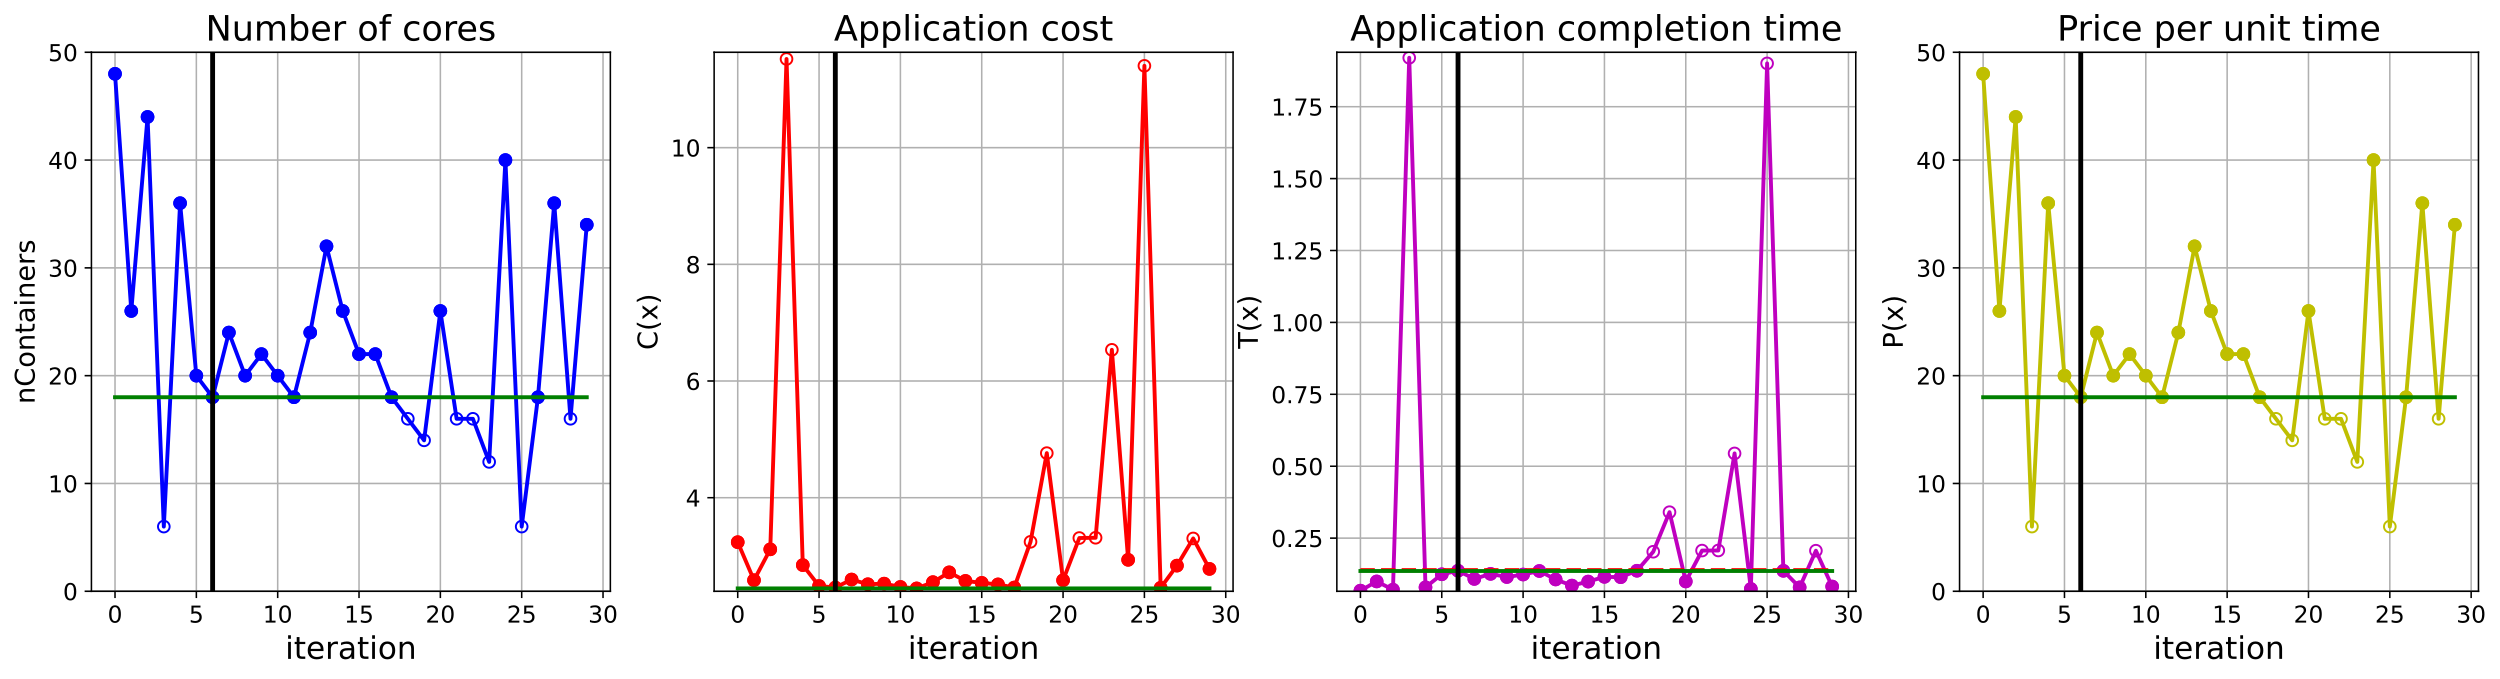 <?xml version="1.0" encoding="utf-8" standalone="no"?>
<!DOCTYPE svg PUBLIC "-//W3C//DTD SVG 1.1//EN"
  "http://www.w3.org/Graphics/SVG/1.1/DTD/svg11.dtd">
<!-- Created with matplotlib (https://matplotlib.org/) -->
<svg height="349.376pt" version="1.1" viewBox="0 0 1285.69 349.376" width="1285.69pt" xmlns="http://www.w3.org/2000/svg" xmlns:xlink="http://www.w3.org/1999/xlink">
 <defs>
  <style type="text/css">
*{stroke-linecap:butt;stroke-linejoin:round;}
  </style>
 </defs>
 <g id="figure_1">
  <g id="patch_1">
   <path d="M 0 349.376 
L 1285.69 349.376 
L 1285.69 0 
L 0 0 
z
" style="fill:#ffffff;"/>
  </g>
  <g id="axes_1">
   <g id="patch_2">
    <path d="M 47.019 304.077 
L 313.889 304.077 
L 313.889 26.877 
L 47.019 26.877 
z
" style="fill:#ffffff;"/>
   </g>
   <g id="matplotlib.axis_1">
    <g id="xtick_1">
     <g id="line2d_1">
      <path clip-path="url(#pe44109859d)" d="M 59.15 304.077 
L 59.15 26.877 
" style="fill:none;stroke:#b0b0b0;stroke-linecap:square;stroke-width:0.8;"/>
     </g>
     <g id="line2d_2">
      <defs>
       <path d="M 0 0 
L 0 3.5 
" id="m1ffdfbb69e" style="stroke:#000000;stroke-width:0.8;"/>
      </defs>
      <g>
       <use style="stroke:#000000;stroke-width:0.8;" x="59.15" xlink:href="#m1ffdfbb69e" y="304.077"/>
      </g>
     </g>
     <g id="text_1">
      <!-- 0 -->
      <defs>
       <path d="M 31.781 66.406 
Q 24.172 66.406 20.328 58.906 
Q 16.5 51.422 16.5 36.375 
Q 16.5 21.391 20.328 13.891 
Q 24.172 6.391 31.781 6.391 
Q 39.453 6.391 43.281 13.891 
Q 47.125 21.391 47.125 36.375 
Q 47.125 51.422 43.281 58.906 
Q 39.453 66.406 31.781 66.406 
z
M 31.781 74.219 
Q 44.047 74.219 50.516 64.516 
Q 56.984 54.828 56.984 36.375 
Q 56.984 17.969 50.516 8.266 
Q 44.047 -1.422 31.781 -1.422 
Q 19.531 -1.422 13.062 8.266 
Q 6.594 17.969 6.594 36.375 
Q 6.594 54.828 13.062 64.516 
Q 19.531 74.219 31.781 74.219 
z
" id="DejaVuSans-48"/>
      </defs>
      <g transform="translate(55.332 320.195)scale(0.12 -0.12)">
       <use xlink:href="#DejaVuSans-48"/>
      </g>
     </g>
    </g>
    <g id="xtick_2">
     <g id="line2d_3">
      <path clip-path="url(#pe44109859d)" d="M 100.979 304.077 
L 100.979 26.877 
" style="fill:none;stroke:#b0b0b0;stroke-linecap:square;stroke-width:0.8;"/>
     </g>
     <g id="line2d_4">
      <g>
       <use style="stroke:#000000;stroke-width:0.8;" x="100.979" xlink:href="#m1ffdfbb69e" y="304.077"/>
      </g>
     </g>
     <g id="text_2">
      <!-- 5 -->
      <defs>
       <path d="M 10.797 72.906 
L 49.516 72.906 
L 49.516 64.594 
L 19.828 64.594 
L 19.828 46.734 
Q 21.969 47.469 24.109 47.828 
Q 26.266 48.188 28.422 48.188 
Q 40.625 48.188 47.75 41.5 
Q 54.891 34.812 54.891 23.391 
Q 54.891 11.625 47.562 5.094 
Q 40.234 -1.422 26.906 -1.422 
Q 22.312 -1.422 17.547 -0.641 
Q 12.797 0.141 7.719 1.703 
L 7.719 11.625 
Q 12.109 9.234 16.797 8.062 
Q 21.484 6.891 26.703 6.891 
Q 35.156 6.891 40.078 11.328 
Q 45.016 15.766 45.016 23.391 
Q 45.016 31 40.078 35.438 
Q 35.156 39.891 26.703 39.891 
Q 22.75 39.891 18.812 39.016 
Q 14.891 38.141 10.797 36.281 
z
" id="DejaVuSans-53"/>
      </defs>
      <g transform="translate(97.161 320.195)scale(0.12 -0.12)">
       <use xlink:href="#DejaVuSans-53"/>
      </g>
     </g>
    </g>
    <g id="xtick_3">
     <g id="line2d_5">
      <path clip-path="url(#pe44109859d)" d="M 142.808 304.077 
L 142.808 26.877 
" style="fill:none;stroke:#b0b0b0;stroke-linecap:square;stroke-width:0.8;"/>
     </g>
     <g id="line2d_6">
      <g>
       <use style="stroke:#000000;stroke-width:0.8;" x="142.808" xlink:href="#m1ffdfbb69e" y="304.077"/>
      </g>
     </g>
     <g id="text_3">
      <!-- 10 -->
      <defs>
       <path d="M 12.406 8.297 
L 28.516 8.297 
L 28.516 63.922 
L 10.984 60.406 
L 10.984 69.391 
L 28.422 72.906 
L 38.281 72.906 
L 38.281 8.297 
L 54.391 8.297 
L 54.391 0 
L 12.406 0 
z
" id="DejaVuSans-49"/>
      </defs>
      <g transform="translate(135.173 320.195)scale(0.12 -0.12)">
       <use xlink:href="#DejaVuSans-49"/>
       <use x="63.623" xlink:href="#DejaVuSans-48"/>
      </g>
     </g>
    </g>
    <g id="xtick_4">
     <g id="line2d_7">
      <path clip-path="url(#pe44109859d)" d="M 184.637 304.077 
L 184.637 26.877 
" style="fill:none;stroke:#b0b0b0;stroke-linecap:square;stroke-width:0.8;"/>
     </g>
     <g id="line2d_8">
      <g>
       <use style="stroke:#000000;stroke-width:0.8;" x="184.637" xlink:href="#m1ffdfbb69e" y="304.077"/>
      </g>
     </g>
     <g id="text_4">
      <!-- 15 -->
      <g transform="translate(177.002 320.195)scale(0.12 -0.12)">
       <use xlink:href="#DejaVuSans-49"/>
       <use x="63.623" xlink:href="#DejaVuSans-53"/>
      </g>
     </g>
    </g>
    <g id="xtick_5">
     <g id="line2d_9">
      <path clip-path="url(#pe44109859d)" d="M 226.466 304.077 
L 226.466 26.877 
" style="fill:none;stroke:#b0b0b0;stroke-linecap:square;stroke-width:0.8;"/>
     </g>
     <g id="line2d_10">
      <g>
       <use style="stroke:#000000;stroke-width:0.8;" x="226.466" xlink:href="#m1ffdfbb69e" y="304.077"/>
      </g>
     </g>
     <g id="text_5">
      <!-- 20 -->
      <defs>
       <path d="M 19.188 8.297 
L 53.609 8.297 
L 53.609 0 
L 7.328 0 
L 7.328 8.297 
Q 12.938 14.109 22.625 23.891 
Q 32.328 33.688 34.812 36.531 
Q 39.547 41.844 41.422 45.531 
Q 43.312 49.219 43.312 52.781 
Q 43.312 58.594 39.234 62.25 
Q 35.156 65.922 28.609 65.922 
Q 23.969 65.922 18.812 64.312 
Q 13.672 62.703 7.812 59.422 
L 7.812 69.391 
Q 13.766 71.781 18.938 73 
Q 24.125 74.219 28.422 74.219 
Q 39.75 74.219 46.484 68.547 
Q 53.219 62.891 53.219 53.422 
Q 53.219 48.922 51.531 44.891 
Q 49.859 40.875 45.406 35.406 
Q 44.188 33.984 37.641 27.219 
Q 31.109 20.453 19.188 8.297 
z
" id="DejaVuSans-50"/>
      </defs>
      <g transform="translate(218.831 320.195)scale(0.12 -0.12)">
       <use xlink:href="#DejaVuSans-50"/>
       <use x="63.623" xlink:href="#DejaVuSans-48"/>
      </g>
     </g>
    </g>
    <g id="xtick_6">
     <g id="line2d_11">
      <path clip-path="url(#pe44109859d)" d="M 268.295 304.077 
L 268.295 26.877 
" style="fill:none;stroke:#b0b0b0;stroke-linecap:square;stroke-width:0.8;"/>
     </g>
     <g id="line2d_12">
      <g>
       <use style="stroke:#000000;stroke-width:0.8;" x="268.295" xlink:href="#m1ffdfbb69e" y="304.077"/>
      </g>
     </g>
     <g id="text_6">
      <!-- 25 -->
      <g transform="translate(260.66 320.195)scale(0.12 -0.12)">
       <use xlink:href="#DejaVuSans-50"/>
       <use x="63.623" xlink:href="#DejaVuSans-53"/>
      </g>
     </g>
    </g>
    <g id="xtick_7">
     <g id="line2d_13">
      <path clip-path="url(#pe44109859d)" d="M 310.124 304.077 
L 310.124 26.877 
" style="fill:none;stroke:#b0b0b0;stroke-linecap:square;stroke-width:0.8;"/>
     </g>
     <g id="line2d_14">
      <g>
       <use style="stroke:#000000;stroke-width:0.8;" x="310.124" xlink:href="#m1ffdfbb69e" y="304.077"/>
      </g>
     </g>
     <g id="text_7">
      <!-- 30 -->
      <defs>
       <path d="M 40.578 39.312 
Q 47.656 37.797 51.625 33 
Q 55.609 28.219 55.609 21.188 
Q 55.609 10.406 48.188 4.484 
Q 40.766 -1.422 27.094 -1.422 
Q 22.516 -1.422 17.656 -0.516 
Q 12.797 0.391 7.625 2.203 
L 7.625 11.719 
Q 11.719 9.328 16.594 8.109 
Q 21.484 6.891 26.812 6.891 
Q 36.078 6.891 40.938 10.547 
Q 45.797 14.203 45.797 21.188 
Q 45.797 27.641 41.281 31.266 
Q 36.766 34.906 28.719 34.906 
L 20.219 34.906 
L 20.219 43.016 
L 29.109 43.016 
Q 36.375 43.016 40.234 45.922 
Q 44.094 48.828 44.094 54.297 
Q 44.094 59.906 40.109 62.906 
Q 36.141 65.922 28.719 65.922 
Q 24.656 65.922 20.016 65.031 
Q 15.375 64.156 9.812 62.312 
L 9.812 71.094 
Q 15.438 72.656 20.344 73.438 
Q 25.25 74.219 29.594 74.219 
Q 40.828 74.219 47.359 69.109 
Q 53.906 64.016 53.906 55.328 
Q 53.906 49.266 50.438 45.094 
Q 46.969 40.922 40.578 39.312 
z
" id="DejaVuSans-51"/>
      </defs>
      <g transform="translate(302.489 320.195)scale(0.12 -0.12)">
       <use xlink:href="#DejaVuSans-51"/>
       <use x="63.623" xlink:href="#DejaVuSans-48"/>
      </g>
     </g>
    </g>
    <g id="text_8">
     <!-- iteration -->
     <defs>
      <path d="M 9.422 54.688 
L 18.406 54.688 
L 18.406 0 
L 9.422 0 
z
M 9.422 75.984 
L 18.406 75.984 
L 18.406 64.594 
L 9.422 64.594 
z
" id="DejaVuSans-105"/>
      <path d="M 18.312 70.219 
L 18.312 54.688 
L 36.812 54.688 
L 36.812 47.703 
L 18.312 47.703 
L 18.312 18.016 
Q 18.312 11.328 20.141 9.422 
Q 21.969 7.516 27.594 7.516 
L 36.812 7.516 
L 36.812 0 
L 27.594 0 
Q 17.188 0 13.234 3.875 
Q 9.281 7.766 9.281 18.016 
L 9.281 47.703 
L 2.688 47.703 
L 2.688 54.688 
L 9.281 54.688 
L 9.281 70.219 
z
" id="DejaVuSans-116"/>
      <path d="M 56.203 29.594 
L 56.203 25.203 
L 14.891 25.203 
Q 15.484 15.922 20.484 11.062 
Q 25.484 6.203 34.422 6.203 
Q 39.594 6.203 44.453 7.469 
Q 49.312 8.734 54.109 11.281 
L 54.109 2.781 
Q 49.266 0.734 44.188 -0.344 
Q 39.109 -1.422 33.891 -1.422 
Q 20.797 -1.422 13.156 6.188 
Q 5.516 13.812 5.516 26.812 
Q 5.516 40.234 12.766 48.109 
Q 20.016 56 32.328 56 
Q 43.359 56 49.781 48.891 
Q 56.203 41.797 56.203 29.594 
z
M 47.219 32.234 
Q 47.125 39.594 43.094 43.984 
Q 39.062 48.391 32.422 48.391 
Q 24.906 48.391 20.391 44.141 
Q 15.875 39.891 15.188 32.172 
z
" id="DejaVuSans-101"/>
      <path d="M 41.109 46.297 
Q 39.594 47.172 37.812 47.578 
Q 36.031 48 33.891 48 
Q 26.266 48 22.188 43.047 
Q 18.109 38.094 18.109 28.812 
L 18.109 0 
L 9.078 0 
L 9.078 54.688 
L 18.109 54.688 
L 18.109 46.188 
Q 20.953 51.172 25.484 53.578 
Q 30.031 56 36.531 56 
Q 37.453 56 38.578 55.875 
Q 39.703 55.766 41.062 55.516 
z
" id="DejaVuSans-114"/>
      <path d="M 34.281 27.484 
Q 23.391 27.484 19.188 25 
Q 14.984 22.516 14.984 16.5 
Q 14.984 11.719 18.141 8.906 
Q 21.297 6.109 26.703 6.109 
Q 34.188 6.109 38.703 11.406 
Q 43.219 16.703 43.219 25.484 
L 43.219 27.484 
z
M 52.203 31.203 
L 52.203 0 
L 43.219 0 
L 43.219 8.297 
Q 40.141 3.328 35.547 0.953 
Q 30.953 -1.422 24.312 -1.422 
Q 15.922 -1.422 10.953 3.297 
Q 6 8.016 6 15.922 
Q 6 25.141 12.172 29.828 
Q 18.359 34.516 30.609 34.516 
L 43.219 34.516 
L 43.219 35.406 
Q 43.219 41.609 39.141 45 
Q 35.062 48.391 27.688 48.391 
Q 23 48.391 18.547 47.266 
Q 14.109 46.141 10.016 43.891 
L 10.016 52.203 
Q 14.938 54.109 19.578 55.047 
Q 24.219 56 28.609 56 
Q 40.484 56 46.344 49.844 
Q 52.203 43.703 52.203 31.203 
z
" id="DejaVuSans-97"/>
      <path d="M 30.609 48.391 
Q 23.391 48.391 19.188 42.75 
Q 14.984 37.109 14.984 27.297 
Q 14.984 17.484 19.156 11.844 
Q 23.344 6.203 30.609 6.203 
Q 37.797 6.203 41.984 11.859 
Q 46.188 17.531 46.188 27.297 
Q 46.188 37.016 41.984 42.703 
Q 37.797 48.391 30.609 48.391 
z
M 30.609 56 
Q 42.328 56 49.016 48.375 
Q 55.719 40.766 55.719 27.297 
Q 55.719 13.875 49.016 6.219 
Q 42.328 -1.422 30.609 -1.422 
Q 18.844 -1.422 12.172 6.219 
Q 5.516 13.875 5.516 27.297 
Q 5.516 40.766 12.172 48.375 
Q 18.844 56 30.609 56 
z
" id="DejaVuSans-111"/>
      <path d="M 54.891 33.016 
L 54.891 0 
L 45.906 0 
L 45.906 32.719 
Q 45.906 40.484 42.875 44.328 
Q 39.844 48.188 33.797 48.188 
Q 26.516 48.188 22.312 43.547 
Q 18.109 38.922 18.109 30.906 
L 18.109 0 
L 9.078 0 
L 9.078 54.688 
L 18.109 54.688 
L 18.109 46.188 
Q 21.344 51.125 25.703 53.562 
Q 30.078 56 35.797 56 
Q 45.219 56 50.047 50.172 
Q 54.891 44.344 54.891 33.016 
z
" id="DejaVuSans-110"/>
     </defs>
     <g transform="translate(146.658 338.848)scale(0.16 -0.16)">
      <use xlink:href="#DejaVuSans-105"/>
      <use x="27.783" xlink:href="#DejaVuSans-116"/>
      <use x="66.992" xlink:href="#DejaVuSans-101"/>
      <use x="128.516" xlink:href="#DejaVuSans-114"/>
      <use x="169.629" xlink:href="#DejaVuSans-97"/>
      <use x="230.908" xlink:href="#DejaVuSans-116"/>
      <use x="270.117" xlink:href="#DejaVuSans-105"/>
      <use x="297.9" xlink:href="#DejaVuSans-111"/>
      <use x="359.082" xlink:href="#DejaVuSans-110"/>
     </g>
    </g>
   </g>
   <g id="matplotlib.axis_2">
    <g id="ytick_1">
     <g id="line2d_15">
      <path clip-path="url(#pe44109859d)" d="M 47.019 304.077 
L 313.889 304.077 
" style="fill:none;stroke:#b0b0b0;stroke-linecap:square;stroke-width:0.8;"/>
     </g>
     <g id="line2d_16">
      <defs>
       <path d="M 0 0 
L -3.5 0 
" id="ma6593a15c6" style="stroke:#000000;stroke-width:0.8;"/>
      </defs>
      <g>
       <use style="stroke:#000000;stroke-width:0.8;" x="47.019" xlink:href="#ma6593a15c6" y="304.077"/>
      </g>
     </g>
     <g id="text_9">
      <!-- 0 -->
      <g transform="translate(32.384 308.636)scale(0.12 -0.12)">
       <use xlink:href="#DejaVuSans-48"/>
      </g>
     </g>
    </g>
    <g id="ytick_2">
     <g id="line2d_17">
      <path clip-path="url(#pe44109859d)" d="M 47.019 248.637 
L 313.889 248.637 
" style="fill:none;stroke:#b0b0b0;stroke-linecap:square;stroke-width:0.8;"/>
     </g>
     <g id="line2d_18">
      <g>
       <use style="stroke:#000000;stroke-width:0.8;" x="47.019" xlink:href="#ma6593a15c6" y="248.637"/>
      </g>
     </g>
     <g id="text_10">
      <!-- 10 -->
      <g transform="translate(24.749 253.196)scale(0.12 -0.12)">
       <use xlink:href="#DejaVuSans-49"/>
       <use x="63.623" xlink:href="#DejaVuSans-48"/>
      </g>
     </g>
    </g>
    <g id="ytick_3">
     <g id="line2d_19">
      <path clip-path="url(#pe44109859d)" d="M 47.019 193.197 
L 313.889 193.197 
" style="fill:none;stroke:#b0b0b0;stroke-linecap:square;stroke-width:0.8;"/>
     </g>
     <g id="line2d_20">
      <g>
       <use style="stroke:#000000;stroke-width:0.8;" x="47.019" xlink:href="#ma6593a15c6" y="193.197"/>
      </g>
     </g>
     <g id="text_11">
      <!-- 20 -->
      <g transform="translate(24.749 197.756)scale(0.12 -0.12)">
       <use xlink:href="#DejaVuSans-50"/>
       <use x="63.623" xlink:href="#DejaVuSans-48"/>
      </g>
     </g>
    </g>
    <g id="ytick_4">
     <g id="line2d_21">
      <path clip-path="url(#pe44109859d)" d="M 47.019 137.757 
L 313.889 137.757 
" style="fill:none;stroke:#b0b0b0;stroke-linecap:square;stroke-width:0.8;"/>
     </g>
     <g id="line2d_22">
      <g>
       <use style="stroke:#000000;stroke-width:0.8;" x="47.019" xlink:href="#ma6593a15c6" y="137.757"/>
      </g>
     </g>
     <g id="text_12">
      <!-- 30 -->
      <g transform="translate(24.749 142.316)scale(0.12 -0.12)">
       <use xlink:href="#DejaVuSans-51"/>
       <use x="63.623" xlink:href="#DejaVuSans-48"/>
      </g>
     </g>
    </g>
    <g id="ytick_5">
     <g id="line2d_23">
      <path clip-path="url(#pe44109859d)" d="M 47.019 82.317 
L 313.889 82.317 
" style="fill:none;stroke:#b0b0b0;stroke-linecap:square;stroke-width:0.8;"/>
     </g>
     <g id="line2d_24">
      <g>
       <use style="stroke:#000000;stroke-width:0.8;" x="47.019" xlink:href="#ma6593a15c6" y="82.317"/>
      </g>
     </g>
     <g id="text_13">
      <!-- 40 -->
      <defs>
       <path d="M 37.797 64.312 
L 12.891 25.391 
L 37.797 25.391 
z
M 35.203 72.906 
L 47.609 72.906 
L 47.609 25.391 
L 58.016 25.391 
L 58.016 17.188 
L 47.609 17.188 
L 47.609 0 
L 37.797 0 
L 37.797 17.188 
L 4.891 17.188 
L 4.891 26.703 
z
" id="DejaVuSans-52"/>
      </defs>
      <g transform="translate(24.749 86.876)scale(0.12 -0.12)">
       <use xlink:href="#DejaVuSans-52"/>
       <use x="63.623" xlink:href="#DejaVuSans-48"/>
      </g>
     </g>
    </g>
    <g id="ytick_6">
     <g id="line2d_25">
      <path clip-path="url(#pe44109859d)" d="M 47.019 26.877 
L 313.889 26.877 
" style="fill:none;stroke:#b0b0b0;stroke-linecap:square;stroke-width:0.8;"/>
     </g>
     <g id="line2d_26">
      <g>
       <use style="stroke:#000000;stroke-width:0.8;" x="47.019" xlink:href="#ma6593a15c6" y="26.877"/>
      </g>
     </g>
     <g id="text_14">
      <!-- 50 -->
      <g transform="translate(24.749 31.436)scale(0.12 -0.12)">
       <use xlink:href="#DejaVuSans-53"/>
       <use x="63.623" xlink:href="#DejaVuSans-48"/>
      </g>
     </g>
    </g>
    <g id="text_15">
     <!-- nContainers -->
     <defs>
      <path d="M 64.406 67.281 
L 64.406 56.891 
Q 59.422 61.531 53.781 63.812 
Q 48.141 66.109 41.797 66.109 
Q 29.297 66.109 22.656 58.469 
Q 16.016 50.828 16.016 36.375 
Q 16.016 21.969 22.656 14.328 
Q 29.297 6.688 41.797 6.688 
Q 48.141 6.688 53.781 8.984 
Q 59.422 11.281 64.406 15.922 
L 64.406 5.609 
Q 59.234 2.094 53.438 0.328 
Q 47.656 -1.422 41.219 -1.422 
Q 24.656 -1.422 15.125 8.703 
Q 5.609 18.844 5.609 36.375 
Q 5.609 53.953 15.125 64.078 
Q 24.656 74.219 41.219 74.219 
Q 47.75 74.219 53.531 72.484 
Q 59.328 70.75 64.406 67.281 
z
" id="DejaVuSans-67"/>
      <path d="M 44.281 53.078 
L 44.281 44.578 
Q 40.484 46.531 36.375 47.5 
Q 32.281 48.484 27.875 48.484 
Q 21.188 48.484 17.844 46.438 
Q 14.5 44.391 14.5 40.281 
Q 14.5 37.156 16.891 35.375 
Q 19.281 33.594 26.516 31.984 
L 29.594 31.297 
Q 39.156 29.25 43.188 25.516 
Q 47.219 21.781 47.219 15.094 
Q 47.219 7.469 41.188 3.016 
Q 35.156 -1.422 24.609 -1.422 
Q 20.219 -1.422 15.453 -0.562 
Q 10.688 0.297 5.422 2 
L 5.422 11.281 
Q 10.406 8.688 15.234 7.391 
Q 20.062 6.109 24.812 6.109 
Q 31.156 6.109 34.562 8.281 
Q 37.984 10.453 37.984 14.406 
Q 37.984 18.062 35.516 20.016 
Q 33.062 21.969 24.703 23.781 
L 21.578 24.516 
Q 13.234 26.266 9.516 29.906 
Q 5.812 33.547 5.812 39.891 
Q 5.812 47.609 11.281 51.797 
Q 16.75 56 26.812 56 
Q 31.781 56 36.172 55.266 
Q 40.578 54.547 44.281 53.078 
z
" id="DejaVuSans-115"/>
     </defs>
     <g transform="translate(17.838 207.767)rotate(-90)scale(0.14 -0.14)">
      <use xlink:href="#DejaVuSans-110"/>
      <use x="63.379" xlink:href="#DejaVuSans-67"/>
      <use x="133.203" xlink:href="#DejaVuSans-111"/>
      <use x="194.385" xlink:href="#DejaVuSans-110"/>
      <use x="257.764" xlink:href="#DejaVuSans-116"/>
      <use x="296.973" xlink:href="#DejaVuSans-97"/>
      <use x="358.252" xlink:href="#DejaVuSans-105"/>
      <use x="386.035" xlink:href="#DejaVuSans-110"/>
      <use x="449.414" xlink:href="#DejaVuSans-101"/>
      <use x="510.938" xlink:href="#DejaVuSans-114"/>
      <use x="552.051" xlink:href="#DejaVuSans-115"/>
     </g>
    </g>
   </g>
   <g id="line2d_27">
    <path clip-path="url(#pe44109859d)" d="M 59.15 37.965 
L 67.516 159.933 
L 75.881 60.141 
L 84.247 270.813 
L 92.613 104.493 
L 100.979 193.197 
L 109.345 204.285 
L 117.711 171.021 
L 126.076 193.197 
L 134.442 182.109 
L 142.808 193.197 
L 151.174 204.285 
L 159.54 171.021 
L 167.905 126.669 
L 176.271 159.933 
L 184.637 182.109 
L 193.003 182.109 
L 201.369 204.285 
L 209.735 215.373 
L 218.1 226.461 
L 226.466 159.933 
L 234.832 215.373 
L 243.198 215.373 
L 251.564 237.549 
L 259.929 82.317 
L 268.295 270.813 
L 276.661 204.285 
L 285.027 104.493 
L 293.393 215.373 
L 301.759 115.581 
" style="fill:none;stroke:#0000ff;stroke-linecap:square;stroke-width:2;"/>
    <defs>
     <path d="M 0 3 
C 0.796 3 1.559 2.684 2.121 2.121 
C 2.684 1.559 3 0.796 3 0 
C 3 -0.796 2.684 -1.559 2.121 -2.121 
C 1.559 -2.684 0.796 -3 0 -3 
C -0.796 -3 -1.559 -2.684 -2.121 -2.121 
C -2.684 -1.559 -3 -0.796 -3 0 
C -3 0.796 -2.684 1.559 -2.121 2.121 
C -1.559 2.684 -0.796 3 0 3 
z
" id="m94372d6916" style="stroke:#0000ff;"/>
    </defs>
    <g clip-path="url(#pe44109859d)">
     <use style="fill-opacity:0;stroke:#0000ff;" x="59.15" xlink:href="#m94372d6916" y="37.965"/>
     <use style="fill-opacity:0;stroke:#0000ff;" x="67.516" xlink:href="#m94372d6916" y="159.933"/>
     <use style="fill-opacity:0;stroke:#0000ff;" x="75.881" xlink:href="#m94372d6916" y="60.141"/>
     <use style="fill-opacity:0;stroke:#0000ff;" x="84.247" xlink:href="#m94372d6916" y="270.813"/>
     <use style="fill-opacity:0;stroke:#0000ff;" x="92.613" xlink:href="#m94372d6916" y="104.493"/>
     <use style="fill-opacity:0;stroke:#0000ff;" x="100.979" xlink:href="#m94372d6916" y="193.197"/>
     <use style="fill-opacity:0;stroke:#0000ff;" x="109.345" xlink:href="#m94372d6916" y="204.285"/>
     <use style="fill-opacity:0;stroke:#0000ff;" x="117.711" xlink:href="#m94372d6916" y="171.021"/>
     <use style="fill-opacity:0;stroke:#0000ff;" x="126.076" xlink:href="#m94372d6916" y="193.197"/>
     <use style="fill-opacity:0;stroke:#0000ff;" x="134.442" xlink:href="#m94372d6916" y="182.109"/>
     <use style="fill-opacity:0;stroke:#0000ff;" x="142.808" xlink:href="#m94372d6916" y="193.197"/>
     <use style="fill-opacity:0;stroke:#0000ff;" x="151.174" xlink:href="#m94372d6916" y="204.285"/>
     <use style="fill-opacity:0;stroke:#0000ff;" x="159.54" xlink:href="#m94372d6916" y="171.021"/>
     <use style="fill-opacity:0;stroke:#0000ff;" x="167.905" xlink:href="#m94372d6916" y="126.669"/>
     <use style="fill-opacity:0;stroke:#0000ff;" x="176.271" xlink:href="#m94372d6916" y="159.933"/>
     <use style="fill-opacity:0;stroke:#0000ff;" x="184.637" xlink:href="#m94372d6916" y="182.109"/>
     <use style="fill-opacity:0;stroke:#0000ff;" x="193.003" xlink:href="#m94372d6916" y="182.109"/>
     <use style="fill-opacity:0;stroke:#0000ff;" x="201.369" xlink:href="#m94372d6916" y="204.285"/>
     <use style="fill-opacity:0;stroke:#0000ff;" x="209.735" xlink:href="#m94372d6916" y="215.373"/>
     <use style="fill-opacity:0;stroke:#0000ff;" x="218.1" xlink:href="#m94372d6916" y="226.461"/>
     <use style="fill-opacity:0;stroke:#0000ff;" x="226.466" xlink:href="#m94372d6916" y="159.933"/>
     <use style="fill-opacity:0;stroke:#0000ff;" x="234.832" xlink:href="#m94372d6916" y="215.373"/>
     <use style="fill-opacity:0;stroke:#0000ff;" x="243.198" xlink:href="#m94372d6916" y="215.373"/>
     <use style="fill-opacity:0;stroke:#0000ff;" x="251.564" xlink:href="#m94372d6916" y="237.549"/>
     <use style="fill-opacity:0;stroke:#0000ff;" x="259.929" xlink:href="#m94372d6916" y="82.317"/>
     <use style="fill-opacity:0;stroke:#0000ff;" x="268.295" xlink:href="#m94372d6916" y="270.813"/>
     <use style="fill-opacity:0;stroke:#0000ff;" x="276.661" xlink:href="#m94372d6916" y="204.285"/>
     <use style="fill-opacity:0;stroke:#0000ff;" x="285.027" xlink:href="#m94372d6916" y="104.493"/>
     <use style="fill-opacity:0;stroke:#0000ff;" x="293.393" xlink:href="#m94372d6916" y="215.373"/>
     <use style="fill-opacity:0;stroke:#0000ff;" x="301.759" xlink:href="#m94372d6916" y="115.581"/>
    </g>
   </g>
   <g id="line2d_28">
    <defs>
     <path d="M 0 3 
C 0.796 3 1.559 2.684 2.121 2.121 
C 2.684 1.559 3 0.796 3 0 
C 3 -0.796 2.684 -1.559 2.121 -2.121 
C 1.559 -2.684 0.796 -3 0 -3 
C -0.796 -3 -1.559 -2.684 -2.121 -2.121 
C -2.684 -1.559 -3 -0.796 -3 0 
C -3 0.796 -2.684 1.559 -2.121 2.121 
C -1.559 2.684 -0.796 3 0 3 
z
" id="m58df5cc20d" style="stroke:#0000ff;"/>
    </defs>
    <g clip-path="url(#pe44109859d)">
     <use style="fill:#0000ff;stroke:#0000ff;" x="59.15" xlink:href="#m58df5cc20d" y="37.965"/>
    </g>
   </g>
   <g id="line2d_29">
    <g clip-path="url(#pe44109859d)">
     <use style="fill:#0000ff;stroke:#0000ff;" x="67.516" xlink:href="#m58df5cc20d" y="159.933"/>
    </g>
   </g>
   <g id="line2d_30">
    <g clip-path="url(#pe44109859d)">
     <use style="fill:#0000ff;stroke:#0000ff;" x="75.881" xlink:href="#m58df5cc20d" y="60.141"/>
    </g>
   </g>
   <g id="line2d_31">
    <g clip-path="url(#pe44109859d)">
     <use style="fill:#0000ff;stroke:#0000ff;" x="92.613" xlink:href="#m58df5cc20d" y="104.493"/>
    </g>
   </g>
   <g id="line2d_32">
    <g clip-path="url(#pe44109859d)">
     <use style="fill:#0000ff;stroke:#0000ff;" x="100.979" xlink:href="#m58df5cc20d" y="193.197"/>
    </g>
   </g>
   <g id="line2d_33">
    <g clip-path="url(#pe44109859d)">
     <use style="fill:#0000ff;stroke:#0000ff;" x="109.345" xlink:href="#m58df5cc20d" y="204.285"/>
    </g>
   </g>
   <g id="line2d_34">
    <g clip-path="url(#pe44109859d)">
     <use style="fill:#0000ff;stroke:#0000ff;" x="117.711" xlink:href="#m58df5cc20d" y="171.021"/>
    </g>
   </g>
   <g id="line2d_35">
    <g clip-path="url(#pe44109859d)">
     <use style="fill:#0000ff;stroke:#0000ff;" x="126.076" xlink:href="#m58df5cc20d" y="193.197"/>
    </g>
   </g>
   <g id="line2d_36">
    <g clip-path="url(#pe44109859d)">
     <use style="fill:#0000ff;stroke:#0000ff;" x="134.442" xlink:href="#m58df5cc20d" y="182.109"/>
    </g>
   </g>
   <g id="line2d_37">
    <g clip-path="url(#pe44109859d)">
     <use style="fill:#0000ff;stroke:#0000ff;" x="142.808" xlink:href="#m58df5cc20d" y="193.197"/>
    </g>
   </g>
   <g id="line2d_38">
    <g clip-path="url(#pe44109859d)">
     <use style="fill:#0000ff;stroke:#0000ff;" x="151.174" xlink:href="#m58df5cc20d" y="204.285"/>
    </g>
   </g>
   <g id="line2d_39">
    <g clip-path="url(#pe44109859d)">
     <use style="fill:#0000ff;stroke:#0000ff;" x="159.54" xlink:href="#m58df5cc20d" y="171.021"/>
    </g>
   </g>
   <g id="line2d_40">
    <g clip-path="url(#pe44109859d)">
     <use style="fill:#0000ff;stroke:#0000ff;" x="167.905" xlink:href="#m58df5cc20d" y="126.669"/>
    </g>
   </g>
   <g id="line2d_41">
    <g clip-path="url(#pe44109859d)">
     <use style="fill:#0000ff;stroke:#0000ff;" x="176.271" xlink:href="#m58df5cc20d" y="159.933"/>
    </g>
   </g>
   <g id="line2d_42">
    <g clip-path="url(#pe44109859d)">
     <use style="fill:#0000ff;stroke:#0000ff;" x="184.637" xlink:href="#m58df5cc20d" y="182.109"/>
    </g>
   </g>
   <g id="line2d_43">
    <g clip-path="url(#pe44109859d)">
     <use style="fill:#0000ff;stroke:#0000ff;" x="193.003" xlink:href="#m58df5cc20d" y="182.109"/>
    </g>
   </g>
   <g id="line2d_44">
    <g clip-path="url(#pe44109859d)">
     <use style="fill:#0000ff;stroke:#0000ff;" x="201.369" xlink:href="#m58df5cc20d" y="204.285"/>
    </g>
   </g>
   <g id="line2d_45">
    <g clip-path="url(#pe44109859d)">
     <use style="fill:#0000ff;stroke:#0000ff;" x="226.466" xlink:href="#m58df5cc20d" y="159.933"/>
    </g>
   </g>
   <g id="line2d_46">
    <g clip-path="url(#pe44109859d)">
     <use style="fill:#0000ff;stroke:#0000ff;" x="259.929" xlink:href="#m58df5cc20d" y="82.317"/>
    </g>
   </g>
   <g id="line2d_47">
    <g clip-path="url(#pe44109859d)">
     <use style="fill:#0000ff;stroke:#0000ff;" x="276.661" xlink:href="#m58df5cc20d" y="204.285"/>
    </g>
   </g>
   <g id="line2d_48">
    <g clip-path="url(#pe44109859d)">
     <use style="fill:#0000ff;stroke:#0000ff;" x="285.027" xlink:href="#m58df5cc20d" y="104.493"/>
    </g>
   </g>
   <g id="line2d_49">
    <g clip-path="url(#pe44109859d)">
     <use style="fill:#0000ff;stroke:#0000ff;" x="301.759" xlink:href="#m58df5cc20d" y="115.581"/>
    </g>
   </g>
   <g id="line2d_50">
    <path clip-path="url(#pe44109859d)" d="M 59.15 204.285 
L 67.516 204.285 
L 75.881 204.285 
L 84.247 204.285 
L 92.613 204.285 
L 100.979 204.285 
L 109.345 204.285 
L 117.711 204.285 
L 126.076 204.285 
L 134.442 204.285 
L 142.808 204.285 
L 151.174 204.285 
L 159.54 204.285 
L 167.905 204.285 
L 176.271 204.285 
L 184.637 204.285 
L 193.003 204.285 
L 201.369 204.285 
L 209.735 204.285 
L 218.1 204.285 
L 226.466 204.285 
L 234.832 204.285 
L 243.198 204.285 
L 251.564 204.285 
L 259.929 204.285 
L 268.295 204.285 
L 276.661 204.285 
L 285.027 204.285 
L 293.393 204.285 
L 301.759 204.285 
" style="fill:none;stroke:#008000;stroke-linecap:square;stroke-width:2;"/>
   </g>
   <g id="line2d_51">
    <path clip-path="url(#pe44109859d)" d="M 109.345 304.077 
L 109.345 26.877 
" style="fill:none;stroke:#000000;stroke-linecap:square;stroke-width:2.5;"/>
   </g>
   <g id="patch_3">
    <path d="M 47.019 304.077 
L 47.019 26.877 
" style="fill:none;stroke:#000000;stroke-linecap:square;stroke-linejoin:miter;stroke-width:0.8;"/>
   </g>
   <g id="patch_4">
    <path d="M 313.889 304.077 
L 313.889 26.877 
" style="fill:none;stroke:#000000;stroke-linecap:square;stroke-linejoin:miter;stroke-width:0.8;"/>
   </g>
   <g id="patch_5">
    <path d="M 47.019 304.077 
L 313.889 304.077 
" style="fill:none;stroke:#000000;stroke-linecap:square;stroke-linejoin:miter;stroke-width:0.8;"/>
   </g>
   <g id="patch_6">
    <path d="M 47.019 26.877 
L 313.889 26.877 
" style="fill:none;stroke:#000000;stroke-linecap:square;stroke-linejoin:miter;stroke-width:0.8;"/>
   </g>
   <g id="text_16">
    <!-- Number of cores -->
    <defs>
     <path d="M 9.812 72.906 
L 23.094 72.906 
L 55.422 11.922 
L 55.422 72.906 
L 64.984 72.906 
L 64.984 0 
L 51.703 0 
L 19.391 60.984 
L 19.391 0 
L 9.812 0 
z
" id="DejaVuSans-78"/>
     <path d="M 8.5 21.578 
L 8.5 54.688 
L 17.484 54.688 
L 17.484 21.922 
Q 17.484 14.156 20.5 10.266 
Q 23.531 6.391 29.594 6.391 
Q 36.859 6.391 41.078 11.031 
Q 45.312 15.672 45.312 23.688 
L 45.312 54.688 
L 54.297 54.688 
L 54.297 0 
L 45.312 0 
L 45.312 8.406 
Q 42.047 3.422 37.719 1 
Q 33.406 -1.422 27.688 -1.422 
Q 18.266 -1.422 13.375 4.438 
Q 8.5 10.297 8.5 21.578 
z
M 31.109 56 
z
" id="DejaVuSans-117"/>
     <path d="M 52 44.188 
Q 55.375 50.25 60.062 53.125 
Q 64.75 56 71.094 56 
Q 79.641 56 84.281 50.016 
Q 88.922 44.047 88.922 33.016 
L 88.922 0 
L 79.891 0 
L 79.891 32.719 
Q 79.891 40.578 77.094 44.375 
Q 74.312 48.188 68.609 48.188 
Q 61.625 48.188 57.562 43.547 
Q 53.516 38.922 53.516 30.906 
L 53.516 0 
L 44.484 0 
L 44.484 32.719 
Q 44.484 40.625 41.703 44.406 
Q 38.922 48.188 33.109 48.188 
Q 26.219 48.188 22.156 43.531 
Q 18.109 38.875 18.109 30.906 
L 18.109 0 
L 9.078 0 
L 9.078 54.688 
L 18.109 54.688 
L 18.109 46.188 
Q 21.188 51.219 25.484 53.609 
Q 29.781 56 35.688 56 
Q 41.656 56 45.828 52.969 
Q 50 49.953 52 44.188 
z
" id="DejaVuSans-109"/>
     <path d="M 48.688 27.297 
Q 48.688 37.203 44.609 42.844 
Q 40.531 48.484 33.406 48.484 
Q 26.266 48.484 22.188 42.844 
Q 18.109 37.203 18.109 27.297 
Q 18.109 17.391 22.188 11.75 
Q 26.266 6.109 33.406 6.109 
Q 40.531 6.109 44.609 11.75 
Q 48.688 17.391 48.688 27.297 
z
M 18.109 46.391 
Q 20.953 51.266 25.266 53.625 
Q 29.594 56 35.594 56 
Q 45.562 56 51.781 48.094 
Q 58.016 40.188 58.016 27.297 
Q 58.016 14.406 51.781 6.484 
Q 45.562 -1.422 35.594 -1.422 
Q 29.594 -1.422 25.266 0.953 
Q 20.953 3.328 18.109 8.203 
L 18.109 0 
L 9.078 0 
L 9.078 75.984 
L 18.109 75.984 
z
" id="DejaVuSans-98"/>
     <path id="DejaVuSans-32"/>
     <path d="M 37.109 75.984 
L 37.109 68.5 
L 28.516 68.5 
Q 23.688 68.5 21.797 66.547 
Q 19.922 64.594 19.922 59.516 
L 19.922 54.688 
L 34.719 54.688 
L 34.719 47.703 
L 19.922 47.703 
L 19.922 0 
L 10.891 0 
L 10.891 47.703 
L 2.297 47.703 
L 2.297 54.688 
L 10.891 54.688 
L 10.891 58.5 
Q 10.891 67.625 15.141 71.797 
Q 19.391 75.984 28.609 75.984 
z
" id="DejaVuSans-102"/>
     <path d="M 48.781 52.594 
L 48.781 44.188 
Q 44.969 46.297 41.141 47.344 
Q 37.312 48.391 33.406 48.391 
Q 24.656 48.391 19.812 42.844 
Q 14.984 37.312 14.984 27.297 
Q 14.984 17.281 19.812 11.734 
Q 24.656 6.203 33.406 6.203 
Q 37.312 6.203 41.141 7.25 
Q 44.969 8.297 48.781 10.406 
L 48.781 2.094 
Q 45.016 0.344 40.984 -0.531 
Q 36.969 -1.422 32.422 -1.422 
Q 20.062 -1.422 12.781 6.344 
Q 5.516 14.109 5.516 27.297 
Q 5.516 40.672 12.859 48.328 
Q 20.219 56 33.016 56 
Q 37.156 56 41.109 55.141 
Q 45.062 54.297 48.781 52.594 
z
" id="DejaVuSans-99"/>
    </defs>
    <g transform="translate(105.725 20.877)scale(0.18 -0.18)">
     <use xlink:href="#DejaVuSans-78"/>
     <use x="74.805" xlink:href="#DejaVuSans-117"/>
     <use x="138.184" xlink:href="#DejaVuSans-109"/>
     <use x="235.596" xlink:href="#DejaVuSans-98"/>
     <use x="299.072" xlink:href="#DejaVuSans-101"/>
     <use x="360.596" xlink:href="#DejaVuSans-114"/>
     <use x="401.709" xlink:href="#DejaVuSans-32"/>
     <use x="433.496" xlink:href="#DejaVuSans-111"/>
     <use x="494.678" xlink:href="#DejaVuSans-102"/>
     <use x="529.883" xlink:href="#DejaVuSans-32"/>
     <use x="561.67" xlink:href="#DejaVuSans-99"/>
     <use x="616.65" xlink:href="#DejaVuSans-111"/>
     <use x="677.832" xlink:href="#DejaVuSans-114"/>
     <use x="716.695" xlink:href="#DejaVuSans-101"/>
     <use x="778.219" xlink:href="#DejaVuSans-115"/>
    </g>
   </g>
  </g>
  <g id="axes_2">
   <g id="patch_7">
    <path d="M 367.263 304.077 
L 634.132 304.077 
L 634.132 26.877 
L 367.263 26.877 
z
" style="fill:#ffffff;"/>
   </g>
   <g id="matplotlib.axis_3">
    <g id="xtick_8">
     <g id="line2d_52">
      <path clip-path="url(#p4894224ba8)" d="M 379.393 304.077 
L 379.393 26.877 
" style="fill:none;stroke:#b0b0b0;stroke-linecap:square;stroke-width:0.8;"/>
     </g>
     <g id="line2d_53">
      <g>
       <use style="stroke:#000000;stroke-width:0.8;" x="379.393" xlink:href="#m1ffdfbb69e" y="304.077"/>
      </g>
     </g>
     <g id="text_17">
      <!-- 0 -->
      <g transform="translate(375.576 320.195)scale(0.12 -0.12)">
       <use xlink:href="#DejaVuSans-48"/>
      </g>
     </g>
    </g>
    <g id="xtick_9">
     <g id="line2d_54">
      <path clip-path="url(#p4894224ba8)" d="M 421.222 304.077 
L 421.222 26.877 
" style="fill:none;stroke:#b0b0b0;stroke-linecap:square;stroke-width:0.8;"/>
     </g>
     <g id="line2d_55">
      <g>
       <use style="stroke:#000000;stroke-width:0.8;" x="421.222" xlink:href="#m1ffdfbb69e" y="304.077"/>
      </g>
     </g>
     <g id="text_18">
      <!-- 5 -->
      <g transform="translate(417.405 320.195)scale(0.12 -0.12)">
       <use xlink:href="#DejaVuSans-53"/>
      </g>
     </g>
    </g>
    <g id="xtick_10">
     <g id="line2d_56">
      <path clip-path="url(#p4894224ba8)" d="M 463.051 304.077 
L 463.051 26.877 
" style="fill:none;stroke:#b0b0b0;stroke-linecap:square;stroke-width:0.8;"/>
     </g>
     <g id="line2d_57">
      <g>
       <use style="stroke:#000000;stroke-width:0.8;" x="463.051" xlink:href="#m1ffdfbb69e" y="304.077"/>
      </g>
     </g>
     <g id="text_19">
      <!-- 10 -->
      <g transform="translate(455.416 320.195)scale(0.12 -0.12)">
       <use xlink:href="#DejaVuSans-49"/>
       <use x="63.623" xlink:href="#DejaVuSans-48"/>
      </g>
     </g>
    </g>
    <g id="xtick_11">
     <g id="line2d_58">
      <path clip-path="url(#p4894224ba8)" d="M 504.881 304.077 
L 504.881 26.877 
" style="fill:none;stroke:#b0b0b0;stroke-linecap:square;stroke-width:0.8;"/>
     </g>
     <g id="line2d_59">
      <g>
       <use style="stroke:#000000;stroke-width:0.8;" x="504.881" xlink:href="#m1ffdfbb69e" y="304.077"/>
      </g>
     </g>
     <g id="text_20">
      <!-- 15 -->
      <g transform="translate(497.246 320.195)scale(0.12 -0.12)">
       <use xlink:href="#DejaVuSans-49"/>
       <use x="63.623" xlink:href="#DejaVuSans-53"/>
      </g>
     </g>
    </g>
    <g id="xtick_12">
     <g id="line2d_60">
      <path clip-path="url(#p4894224ba8)" d="M 546.71 304.077 
L 546.71 26.877 
" style="fill:none;stroke:#b0b0b0;stroke-linecap:square;stroke-width:0.8;"/>
     </g>
     <g id="line2d_61">
      <g>
       <use style="stroke:#000000;stroke-width:0.8;" x="546.71" xlink:href="#m1ffdfbb69e" y="304.077"/>
      </g>
     </g>
     <g id="text_21">
      <!-- 20 -->
      <g transform="translate(539.075 320.195)scale(0.12 -0.12)">
       <use xlink:href="#DejaVuSans-50"/>
       <use x="63.623" xlink:href="#DejaVuSans-48"/>
      </g>
     </g>
    </g>
    <g id="xtick_13">
     <g id="line2d_62">
      <path clip-path="url(#p4894224ba8)" d="M 588.539 304.077 
L 588.539 26.877 
" style="fill:none;stroke:#b0b0b0;stroke-linecap:square;stroke-width:0.8;"/>
     </g>
     <g id="line2d_63">
      <g>
       <use style="stroke:#000000;stroke-width:0.8;" x="588.539" xlink:href="#m1ffdfbb69e" y="304.077"/>
      </g>
     </g>
     <g id="text_22">
      <!-- 25 -->
      <g transform="translate(580.904 320.195)scale(0.12 -0.12)">
       <use xlink:href="#DejaVuSans-50"/>
       <use x="63.623" xlink:href="#DejaVuSans-53"/>
      </g>
     </g>
    </g>
    <g id="xtick_14">
     <g id="line2d_64">
      <path clip-path="url(#p4894224ba8)" d="M 630.368 304.077 
L 630.368 26.877 
" style="fill:none;stroke:#b0b0b0;stroke-linecap:square;stroke-width:0.8;"/>
     </g>
     <g id="line2d_65">
      <g>
       <use style="stroke:#000000;stroke-width:0.8;" x="630.368" xlink:href="#m1ffdfbb69e" y="304.077"/>
      </g>
     </g>
     <g id="text_23">
      <!-- 30 -->
      <g transform="translate(622.733 320.195)scale(0.12 -0.12)">
       <use xlink:href="#DejaVuSans-51"/>
       <use x="63.623" xlink:href="#DejaVuSans-48"/>
      </g>
     </g>
    </g>
    <g id="text_24">
     <!-- iteration -->
     <g transform="translate(466.901 338.848)scale(0.16 -0.16)">
      <use xlink:href="#DejaVuSans-105"/>
      <use x="27.783" xlink:href="#DejaVuSans-116"/>
      <use x="66.992" xlink:href="#DejaVuSans-101"/>
      <use x="128.516" xlink:href="#DejaVuSans-114"/>
      <use x="169.629" xlink:href="#DejaVuSans-97"/>
      <use x="230.908" xlink:href="#DejaVuSans-116"/>
      <use x="270.117" xlink:href="#DejaVuSans-105"/>
      <use x="297.9" xlink:href="#DejaVuSans-111"/>
      <use x="359.082" xlink:href="#DejaVuSans-110"/>
     </g>
    </g>
   </g>
   <g id="matplotlib.axis_4">
    <g id="ytick_7">
     <g id="line2d_66">
      <path clip-path="url(#p4894224ba8)" d="M 367.263 255.944 
L 634.132 255.944 
" style="fill:none;stroke:#b0b0b0;stroke-linecap:square;stroke-width:0.8;"/>
     </g>
     <g id="line2d_67">
      <g>
       <use style="stroke:#000000;stroke-width:0.8;" x="367.263" xlink:href="#ma6593a15c6" y="255.944"/>
      </g>
     </g>
     <g id="text_25">
      <!-- 4 -->
      <g transform="translate(352.628 260.503)scale(0.12 -0.12)">
       <use xlink:href="#DejaVuSans-52"/>
      </g>
     </g>
    </g>
    <g id="ytick_8">
     <g id="line2d_68">
      <path clip-path="url(#p4894224ba8)" d="M 367.263 195.942 
L 634.132 195.942 
" style="fill:none;stroke:#b0b0b0;stroke-linecap:square;stroke-width:0.8;"/>
     </g>
     <g id="line2d_69">
      <g>
       <use style="stroke:#000000;stroke-width:0.8;" x="367.263" xlink:href="#ma6593a15c6" y="195.942"/>
      </g>
     </g>
     <g id="text_26">
      <!-- 6 -->
      <defs>
       <path d="M 33.016 40.375 
Q 26.375 40.375 22.484 35.828 
Q 18.609 31.297 18.609 23.391 
Q 18.609 15.531 22.484 10.953 
Q 26.375 6.391 33.016 6.391 
Q 39.656 6.391 43.531 10.953 
Q 47.406 15.531 47.406 23.391 
Q 47.406 31.297 43.531 35.828 
Q 39.656 40.375 33.016 40.375 
z
M 52.594 71.297 
L 52.594 62.312 
Q 48.875 64.062 45.094 64.984 
Q 41.312 65.922 37.594 65.922 
Q 27.828 65.922 22.672 59.328 
Q 17.531 52.734 16.797 39.406 
Q 19.672 43.656 24.016 45.922 
Q 28.375 48.188 33.594 48.188 
Q 44.578 48.188 50.953 41.516 
Q 57.328 34.859 57.328 23.391 
Q 57.328 12.156 50.688 5.359 
Q 44.047 -1.422 33.016 -1.422 
Q 20.359 -1.422 13.672 8.266 
Q 6.984 17.969 6.984 36.375 
Q 6.984 53.656 15.188 63.938 
Q 23.391 74.219 37.203 74.219 
Q 40.922 74.219 44.703 73.484 
Q 48.484 72.75 52.594 71.297 
z
" id="DejaVuSans-54"/>
      </defs>
      <g transform="translate(352.628 200.501)scale(0.12 -0.12)">
       <use xlink:href="#DejaVuSans-54"/>
      </g>
     </g>
    </g>
    <g id="ytick_9">
     <g id="line2d_70">
      <path clip-path="url(#p4894224ba8)" d="M 367.263 135.939 
L 634.132 135.939 
" style="fill:none;stroke:#b0b0b0;stroke-linecap:square;stroke-width:0.8;"/>
     </g>
     <g id="line2d_71">
      <g>
       <use style="stroke:#000000;stroke-width:0.8;" x="367.263" xlink:href="#ma6593a15c6" y="135.939"/>
      </g>
     </g>
     <g id="text_27">
      <!-- 8 -->
      <defs>
       <path d="M 31.781 34.625 
Q 24.75 34.625 20.719 30.859 
Q 16.703 27.094 16.703 20.516 
Q 16.703 13.922 20.719 10.156 
Q 24.75 6.391 31.781 6.391 
Q 38.812 6.391 42.859 10.172 
Q 46.922 13.969 46.922 20.516 
Q 46.922 27.094 42.891 30.859 
Q 38.875 34.625 31.781 34.625 
z
M 21.922 38.812 
Q 15.578 40.375 12.031 44.719 
Q 8.5 49.078 8.5 55.328 
Q 8.5 64.062 14.719 69.141 
Q 20.953 74.219 31.781 74.219 
Q 42.672 74.219 48.875 69.141 
Q 55.078 64.062 55.078 55.328 
Q 55.078 49.078 51.531 44.719 
Q 48 40.375 41.703 38.812 
Q 48.828 37.156 52.797 32.312 
Q 56.781 27.484 56.781 20.516 
Q 56.781 9.906 50.312 4.234 
Q 43.844 -1.422 31.781 -1.422 
Q 19.734 -1.422 13.25 4.234 
Q 6.781 9.906 6.781 20.516 
Q 6.781 27.484 10.781 32.312 
Q 14.797 37.156 21.922 38.812 
z
M 18.312 54.391 
Q 18.312 48.734 21.844 45.562 
Q 25.391 42.391 31.781 42.391 
Q 38.141 42.391 41.719 45.562 
Q 45.312 48.734 45.312 54.391 
Q 45.312 60.062 41.719 63.234 
Q 38.141 66.406 31.781 66.406 
Q 25.391 66.406 21.844 63.234 
Q 18.312 60.062 18.312 54.391 
z
" id="DejaVuSans-56"/>
      </defs>
      <g transform="translate(352.628 140.498)scale(0.12 -0.12)">
       <use xlink:href="#DejaVuSans-56"/>
      </g>
     </g>
    </g>
    <g id="ytick_10">
     <g id="line2d_72">
      <path clip-path="url(#p4894224ba8)" d="M 367.263 75.936 
L 634.132 75.936 
" style="fill:none;stroke:#b0b0b0;stroke-linecap:square;stroke-width:0.8;"/>
     </g>
     <g id="line2d_73">
      <g>
       <use style="stroke:#000000;stroke-width:0.8;" x="367.263" xlink:href="#ma6593a15c6" y="75.936"/>
      </g>
     </g>
     <g id="text_28">
      <!-- 10 -->
      <g transform="translate(344.993 80.495)scale(0.12 -0.12)">
       <use xlink:href="#DejaVuSans-49"/>
       <use x="63.623" xlink:href="#DejaVuSans-48"/>
      </g>
     </g>
    </g>
    <g id="text_29">
     <!-- C(x) -->
     <defs>
      <path d="M 31 75.875 
Q 24.469 64.656 21.281 53.656 
Q 18.109 42.672 18.109 31.391 
Q 18.109 20.125 21.312 9.062 
Q 24.516 -2 31 -13.188 
L 23.188 -13.188 
Q 15.875 -1.703 12.234 9.375 
Q 8.594 20.453 8.594 31.391 
Q 8.594 42.281 12.203 53.312 
Q 15.828 64.359 23.188 75.875 
z
" id="DejaVuSans-40"/>
      <path d="M 54.891 54.688 
L 35.109 28.078 
L 55.906 0 
L 45.312 0 
L 29.391 21.484 
L 13.484 0 
L 2.875 0 
L 24.125 28.609 
L 4.688 54.688 
L 15.281 54.688 
L 29.781 35.203 
L 44.281 54.688 
z
" id="DejaVuSans-120"/>
      <path d="M 8.016 75.875 
L 15.828 75.875 
Q 23.141 64.359 26.781 53.312 
Q 30.422 42.281 30.422 31.391 
Q 30.422 20.453 26.781 9.375 
Q 23.141 -1.703 15.828 -13.188 
L 8.016 -13.188 
Q 14.5 -2 17.703 9.062 
Q 20.906 20.125 20.906 31.391 
Q 20.906 42.672 17.703 53.656 
Q 14.5 64.656 8.016 75.875 
z
" id="DejaVuSans-41"/>
     </defs>
     <g transform="translate(338.081 179.97)rotate(-90)scale(0.14 -0.14)">
      <use xlink:href="#DejaVuSans-67"/>
      <use x="69.824" xlink:href="#DejaVuSans-40"/>
      <use x="108.838" xlink:href="#DejaVuSans-120"/>
      <use x="168.018" xlink:href="#DejaVuSans-41"/>
     </g>
    </g>
   </g>
   <g id="line2d_74">
    <path clip-path="url(#p4894224ba8)" d="M 379.393 278.839 
L 387.759 298.39 
L 396.125 282.51 
L 404.491 30.333 
L 412.857 290.616 
L 421.222 301.358 
L 429.588 302.162 
L 437.954 298.044 
L 446.32 300.471 
L 454.686 300.151 
L 463.051 301.855 
L 471.417 302.61 
L 479.783 299.387 
L 488.149 294.35 
L 496.515 298.748 
L 504.881 299.764 
L 513.246 300.547 
L 521.612 302.147 
L 529.978 278.643 
L 538.344 233.033 
L 546.71 298.424 
L 555.075 276.689 
L 563.441 276.56 
L 571.807 179.902 
L 580.173 287.896 
L 588.539 33.846 
L 596.905 302.292 
L 605.27 290.882 
L 613.636 276.907 
L 622.002 292.577 
" style="fill:none;stroke:#ff0000;stroke-linecap:square;stroke-width:2;"/>
    <defs>
     <path d="M 0 3 
C 0.796 3 1.559 2.684 2.121 2.121 
C 2.684 1.559 3 0.796 3 0 
C 3 -0.796 2.684 -1.559 2.121 -2.121 
C 1.559 -2.684 0.796 -3 0 -3 
C -0.796 -3 -1.559 -2.684 -2.121 -2.121 
C -2.684 -1.559 -3 -0.796 -3 0 
C -3 0.796 -2.684 1.559 -2.121 2.121 
C -1.559 2.684 -0.796 3 0 3 
z
" id="m2e9a067520" style="stroke:#ff0000;"/>
    </defs>
    <g clip-path="url(#p4894224ba8)">
     <use style="fill-opacity:0;stroke:#ff0000;" x="379.393" xlink:href="#m2e9a067520" y="278.839"/>
     <use style="fill-opacity:0;stroke:#ff0000;" x="387.759" xlink:href="#m2e9a067520" y="298.39"/>
     <use style="fill-opacity:0;stroke:#ff0000;" x="396.125" xlink:href="#m2e9a067520" y="282.51"/>
     <use style="fill-opacity:0;stroke:#ff0000;" x="404.491" xlink:href="#m2e9a067520" y="30.333"/>
     <use style="fill-opacity:0;stroke:#ff0000;" x="412.857" xlink:href="#m2e9a067520" y="290.616"/>
     <use style="fill-opacity:0;stroke:#ff0000;" x="421.222" xlink:href="#m2e9a067520" y="301.358"/>
     <use style="fill-opacity:0;stroke:#ff0000;" x="429.588" xlink:href="#m2e9a067520" y="302.162"/>
     <use style="fill-opacity:0;stroke:#ff0000;" x="437.954" xlink:href="#m2e9a067520" y="298.044"/>
     <use style="fill-opacity:0;stroke:#ff0000;" x="446.32" xlink:href="#m2e9a067520" y="300.471"/>
     <use style="fill-opacity:0;stroke:#ff0000;" x="454.686" xlink:href="#m2e9a067520" y="300.151"/>
     <use style="fill-opacity:0;stroke:#ff0000;" x="463.051" xlink:href="#m2e9a067520" y="301.855"/>
     <use style="fill-opacity:0;stroke:#ff0000;" x="471.417" xlink:href="#m2e9a067520" y="302.61"/>
     <use style="fill-opacity:0;stroke:#ff0000;" x="479.783" xlink:href="#m2e9a067520" y="299.387"/>
     <use style="fill-opacity:0;stroke:#ff0000;" x="488.149" xlink:href="#m2e9a067520" y="294.35"/>
     <use style="fill-opacity:0;stroke:#ff0000;" x="496.515" xlink:href="#m2e9a067520" y="298.748"/>
     <use style="fill-opacity:0;stroke:#ff0000;" x="504.881" xlink:href="#m2e9a067520" y="299.764"/>
     <use style="fill-opacity:0;stroke:#ff0000;" x="513.246" xlink:href="#m2e9a067520" y="300.547"/>
     <use style="fill-opacity:0;stroke:#ff0000;" x="521.612" xlink:href="#m2e9a067520" y="302.147"/>
     <use style="fill-opacity:0;stroke:#ff0000;" x="529.978" xlink:href="#m2e9a067520" y="278.643"/>
     <use style="fill-opacity:0;stroke:#ff0000;" x="538.344" xlink:href="#m2e9a067520" y="233.033"/>
     <use style="fill-opacity:0;stroke:#ff0000;" x="546.71" xlink:href="#m2e9a067520" y="298.424"/>
     <use style="fill-opacity:0;stroke:#ff0000;" x="555.075" xlink:href="#m2e9a067520" y="276.689"/>
     <use style="fill-opacity:0;stroke:#ff0000;" x="563.441" xlink:href="#m2e9a067520" y="276.56"/>
     <use style="fill-opacity:0;stroke:#ff0000;" x="571.807" xlink:href="#m2e9a067520" y="179.902"/>
     <use style="fill-opacity:0;stroke:#ff0000;" x="580.173" xlink:href="#m2e9a067520" y="287.896"/>
     <use style="fill-opacity:0;stroke:#ff0000;" x="588.539" xlink:href="#m2e9a067520" y="33.846"/>
     <use style="fill-opacity:0;stroke:#ff0000;" x="596.905" xlink:href="#m2e9a067520" y="302.292"/>
     <use style="fill-opacity:0;stroke:#ff0000;" x="605.27" xlink:href="#m2e9a067520" y="290.882"/>
     <use style="fill-opacity:0;stroke:#ff0000;" x="613.636" xlink:href="#m2e9a067520" y="276.907"/>
     <use style="fill-opacity:0;stroke:#ff0000;" x="622.002" xlink:href="#m2e9a067520" y="292.577"/>
    </g>
   </g>
   <g id="line2d_75">
    <defs>
     <path d="M 0 3 
C 0.796 3 1.559 2.684 2.121 2.121 
C 2.684 1.559 3 0.796 3 0 
C 3 -0.796 2.684 -1.559 2.121 -2.121 
C 1.559 -2.684 0.796 -3 0 -3 
C -0.796 -3 -1.559 -2.684 -2.121 -2.121 
C -2.684 -1.559 -3 -0.796 -3 0 
C -3 0.796 -2.684 1.559 -2.121 2.121 
C -1.559 2.684 -0.796 3 0 3 
z
" id="m69f5e1c072" style="stroke:#ff0000;"/>
    </defs>
    <g clip-path="url(#p4894224ba8)">
     <use style="fill:#ff0000;stroke:#ff0000;" x="379.393" xlink:href="#m69f5e1c072" y="278.839"/>
    </g>
   </g>
   <g id="line2d_76">
    <g clip-path="url(#p4894224ba8)">
     <use style="fill:#ff0000;stroke:#ff0000;" x="387.759" xlink:href="#m69f5e1c072" y="298.39"/>
    </g>
   </g>
   <g id="line2d_77">
    <g clip-path="url(#p4894224ba8)">
     <use style="fill:#ff0000;stroke:#ff0000;" x="396.125" xlink:href="#m69f5e1c072" y="282.51"/>
    </g>
   </g>
   <g id="line2d_78">
    <g clip-path="url(#p4894224ba8)">
     <use style="fill:#ff0000;stroke:#ff0000;" x="412.857" xlink:href="#m69f5e1c072" y="290.616"/>
    </g>
   </g>
   <g id="line2d_79">
    <g clip-path="url(#p4894224ba8)">
     <use style="fill:#ff0000;stroke:#ff0000;" x="421.222" xlink:href="#m69f5e1c072" y="301.358"/>
    </g>
   </g>
   <g id="line2d_80">
    <g clip-path="url(#p4894224ba8)">
     <use style="fill:#ff0000;stroke:#ff0000;" x="429.588" xlink:href="#m69f5e1c072" y="302.162"/>
    </g>
   </g>
   <g id="line2d_81">
    <g clip-path="url(#p4894224ba8)">
     <use style="fill:#ff0000;stroke:#ff0000;" x="437.954" xlink:href="#m69f5e1c072" y="298.044"/>
    </g>
   </g>
   <g id="line2d_82">
    <g clip-path="url(#p4894224ba8)">
     <use style="fill:#ff0000;stroke:#ff0000;" x="446.32" xlink:href="#m69f5e1c072" y="300.471"/>
    </g>
   </g>
   <g id="line2d_83">
    <g clip-path="url(#p4894224ba8)">
     <use style="fill:#ff0000;stroke:#ff0000;" x="454.686" xlink:href="#m69f5e1c072" y="300.151"/>
    </g>
   </g>
   <g id="line2d_84">
    <g clip-path="url(#p4894224ba8)">
     <use style="fill:#ff0000;stroke:#ff0000;" x="463.051" xlink:href="#m69f5e1c072" y="301.855"/>
    </g>
   </g>
   <g id="line2d_85">
    <g clip-path="url(#p4894224ba8)">
     <use style="fill:#ff0000;stroke:#ff0000;" x="471.417" xlink:href="#m69f5e1c072" y="302.61"/>
    </g>
   </g>
   <g id="line2d_86">
    <g clip-path="url(#p4894224ba8)">
     <use style="fill:#ff0000;stroke:#ff0000;" x="479.783" xlink:href="#m69f5e1c072" y="299.387"/>
    </g>
   </g>
   <g id="line2d_87">
    <g clip-path="url(#p4894224ba8)">
     <use style="fill:#ff0000;stroke:#ff0000;" x="488.149" xlink:href="#m69f5e1c072" y="294.35"/>
    </g>
   </g>
   <g id="line2d_88">
    <g clip-path="url(#p4894224ba8)">
     <use style="fill:#ff0000;stroke:#ff0000;" x="496.515" xlink:href="#m69f5e1c072" y="298.748"/>
    </g>
   </g>
   <g id="line2d_89">
    <g clip-path="url(#p4894224ba8)">
     <use style="fill:#ff0000;stroke:#ff0000;" x="504.881" xlink:href="#m69f5e1c072" y="299.764"/>
    </g>
   </g>
   <g id="line2d_90">
    <g clip-path="url(#p4894224ba8)">
     <use style="fill:#ff0000;stroke:#ff0000;" x="513.246" xlink:href="#m69f5e1c072" y="300.547"/>
    </g>
   </g>
   <g id="line2d_91">
    <g clip-path="url(#p4894224ba8)">
     <use style="fill:#ff0000;stroke:#ff0000;" x="521.612" xlink:href="#m69f5e1c072" y="302.147"/>
    </g>
   </g>
   <g id="line2d_92">
    <g clip-path="url(#p4894224ba8)">
     <use style="fill:#ff0000;stroke:#ff0000;" x="546.71" xlink:href="#m69f5e1c072" y="298.424"/>
    </g>
   </g>
   <g id="line2d_93">
    <g clip-path="url(#p4894224ba8)">
     <use style="fill:#ff0000;stroke:#ff0000;" x="580.173" xlink:href="#m69f5e1c072" y="287.896"/>
    </g>
   </g>
   <g id="line2d_94">
    <g clip-path="url(#p4894224ba8)">
     <use style="fill:#ff0000;stroke:#ff0000;" x="596.905" xlink:href="#m69f5e1c072" y="302.292"/>
    </g>
   </g>
   <g id="line2d_95">
    <g clip-path="url(#p4894224ba8)">
     <use style="fill:#ff0000;stroke:#ff0000;" x="605.27" xlink:href="#m69f5e1c072" y="290.882"/>
    </g>
   </g>
   <g id="line2d_96">
    <g clip-path="url(#p4894224ba8)">
     <use style="fill:#ff0000;stroke:#ff0000;" x="622.002" xlink:href="#m69f5e1c072" y="292.577"/>
    </g>
   </g>
   <g id="line2d_97">
    <path clip-path="url(#p4894224ba8)" d="M 379.393 302.61 
L 387.759 302.61 
L 396.125 302.61 
L 404.491 302.61 
L 412.857 302.61 
L 421.222 302.61 
L 429.588 302.61 
L 437.954 302.61 
L 446.32 302.61 
L 454.686 302.61 
L 463.051 302.61 
L 471.417 302.61 
L 479.783 302.61 
L 488.149 302.61 
L 496.515 302.61 
L 504.881 302.61 
L 513.246 302.61 
L 521.612 302.61 
L 529.978 302.61 
L 538.344 302.61 
L 546.71 302.61 
L 555.075 302.61 
L 563.441 302.61 
L 571.807 302.61 
L 580.173 302.61 
L 588.539 302.61 
L 596.905 302.61 
L 605.27 302.61 
L 613.636 302.61 
L 622.002 302.61 
" style="fill:none;stroke:#008000;stroke-linecap:square;stroke-width:2;"/>
   </g>
   <g id="line2d_98">
    <path clip-path="url(#p4894224ba8)" d="M 429.588 304.077 
L 429.588 26.877 
" style="fill:none;stroke:#000000;stroke-linecap:square;stroke-width:2.5;"/>
   </g>
   <g id="patch_8">
    <path d="M 367.263 304.077 
L 367.263 26.877 
" style="fill:none;stroke:#000000;stroke-linecap:square;stroke-linejoin:miter;stroke-width:0.8;"/>
   </g>
   <g id="patch_9">
    <path d="M 634.132 304.077 
L 634.132 26.877 
" style="fill:none;stroke:#000000;stroke-linecap:square;stroke-linejoin:miter;stroke-width:0.8;"/>
   </g>
   <g id="patch_10">
    <path d="M 367.263 304.077 
L 634.132 304.077 
" style="fill:none;stroke:#000000;stroke-linecap:square;stroke-linejoin:miter;stroke-width:0.8;"/>
   </g>
   <g id="patch_11">
    <path d="M 367.263 26.877 
L 634.132 26.877 
" style="fill:none;stroke:#000000;stroke-linecap:square;stroke-linejoin:miter;stroke-width:0.8;"/>
   </g>
   <g id="text_30">
    <!-- Application cost -->
    <defs>
     <path d="M 34.188 63.188 
L 20.797 26.906 
L 47.609 26.906 
z
M 28.609 72.906 
L 39.797 72.906 
L 67.578 0 
L 57.328 0 
L 50.688 18.703 
L 17.828 18.703 
L 11.188 0 
L 0.781 0 
z
" id="DejaVuSans-65"/>
     <path d="M 18.109 8.203 
L 18.109 -20.797 
L 9.078 -20.797 
L 9.078 54.688 
L 18.109 54.688 
L 18.109 46.391 
Q 20.953 51.266 25.266 53.625 
Q 29.594 56 35.594 56 
Q 45.562 56 51.781 48.094 
Q 58.016 40.188 58.016 27.297 
Q 58.016 14.406 51.781 6.484 
Q 45.562 -1.422 35.594 -1.422 
Q 29.594 -1.422 25.266 0.953 
Q 20.953 3.328 18.109 8.203 
z
M 48.688 27.297 
Q 48.688 37.203 44.609 42.844 
Q 40.531 48.484 33.406 48.484 
Q 26.266 48.484 22.188 42.844 
Q 18.109 37.203 18.109 27.297 
Q 18.109 17.391 22.188 11.75 
Q 26.266 6.109 33.406 6.109 
Q 40.531 6.109 44.609 11.75 
Q 48.688 17.391 48.688 27.297 
z
" id="DejaVuSans-112"/>
     <path d="M 9.422 75.984 
L 18.406 75.984 
L 18.406 0 
L 9.422 0 
z
" id="DejaVuSans-108"/>
    </defs>
    <g transform="translate(428.878 20.877)scale(0.18 -0.18)">
     <use xlink:href="#DejaVuSans-65"/>
     <use x="68.408" xlink:href="#DejaVuSans-112"/>
     <use x="131.885" xlink:href="#DejaVuSans-112"/>
     <use x="195.361" xlink:href="#DejaVuSans-108"/>
     <use x="223.145" xlink:href="#DejaVuSans-105"/>
     <use x="250.928" xlink:href="#DejaVuSans-99"/>
     <use x="305.908" xlink:href="#DejaVuSans-97"/>
     <use x="367.188" xlink:href="#DejaVuSans-116"/>
     <use x="406.396" xlink:href="#DejaVuSans-105"/>
     <use x="434.18" xlink:href="#DejaVuSans-111"/>
     <use x="495.361" xlink:href="#DejaVuSans-110"/>
     <use x="558.74" xlink:href="#DejaVuSans-32"/>
     <use x="590.527" xlink:href="#DejaVuSans-99"/>
     <use x="645.508" xlink:href="#DejaVuSans-111"/>
     <use x="706.689" xlink:href="#DejaVuSans-115"/>
     <use x="758.789" xlink:href="#DejaVuSans-116"/>
    </g>
   </g>
  </g>
  <g id="axes_3">
   <g id="patch_12">
    <path d="M 687.506 304.077 
L 954.376 304.077 
L 954.376 26.877 
L 687.506 26.877 
z
" style="fill:#ffffff;"/>
   </g>
   <g id="matplotlib.axis_5">
    <g id="xtick_15">
     <g id="line2d_99">
      <path clip-path="url(#p2246900e77)" d="M 699.637 304.077 
L 699.637 26.877 
" style="fill:none;stroke:#b0b0b0;stroke-linecap:square;stroke-width:0.8;"/>
     </g>
     <g id="line2d_100">
      <g>
       <use style="stroke:#000000;stroke-width:0.8;" x="699.637" xlink:href="#m1ffdfbb69e" y="304.077"/>
      </g>
     </g>
     <g id="text_31">
      <!-- 0 -->
      <g transform="translate(695.819 320.195)scale(0.12 -0.12)">
       <use xlink:href="#DejaVuSans-48"/>
      </g>
     </g>
    </g>
    <g id="xtick_16">
     <g id="line2d_101">
      <path clip-path="url(#p2246900e77)" d="M 741.466 304.077 
L 741.466 26.877 
" style="fill:none;stroke:#b0b0b0;stroke-linecap:square;stroke-width:0.8;"/>
     </g>
     <g id="line2d_102">
      <g>
       <use style="stroke:#000000;stroke-width:0.8;" x="741.466" xlink:href="#m1ffdfbb69e" y="304.077"/>
      </g>
     </g>
     <g id="text_32">
      <!-- 5 -->
      <g transform="translate(737.648 320.195)scale(0.12 -0.12)">
       <use xlink:href="#DejaVuSans-53"/>
      </g>
     </g>
    </g>
    <g id="xtick_17">
     <g id="line2d_103">
      <path clip-path="url(#p2246900e77)" d="M 783.295 304.077 
L 783.295 26.877 
" style="fill:none;stroke:#b0b0b0;stroke-linecap:square;stroke-width:0.8;"/>
     </g>
     <g id="line2d_104">
      <g>
       <use style="stroke:#000000;stroke-width:0.8;" x="783.295" xlink:href="#m1ffdfbb69e" y="304.077"/>
      </g>
     </g>
     <g id="text_33">
      <!-- 10 -->
      <g transform="translate(775.66 320.195)scale(0.12 -0.12)">
       <use xlink:href="#DejaVuSans-49"/>
       <use x="63.623" xlink:href="#DejaVuSans-48"/>
      </g>
     </g>
    </g>
    <g id="xtick_18">
     <g id="line2d_105">
      <path clip-path="url(#p2246900e77)" d="M 825.124 304.077 
L 825.124 26.877 
" style="fill:none;stroke:#b0b0b0;stroke-linecap:square;stroke-width:0.8;"/>
     </g>
     <g id="line2d_106">
      <g>
       <use style="stroke:#000000;stroke-width:0.8;" x="825.124" xlink:href="#m1ffdfbb69e" y="304.077"/>
      </g>
     </g>
     <g id="text_34">
      <!-- 15 -->
      <g transform="translate(817.489 320.195)scale(0.12 -0.12)">
       <use xlink:href="#DejaVuSans-49"/>
       <use x="63.623" xlink:href="#DejaVuSans-53"/>
      </g>
     </g>
    </g>
    <g id="xtick_19">
     <g id="line2d_107">
      <path clip-path="url(#p2246900e77)" d="M 866.953 304.077 
L 866.953 26.877 
" style="fill:none;stroke:#b0b0b0;stroke-linecap:square;stroke-width:0.8;"/>
     </g>
     <g id="line2d_108">
      <g>
       <use style="stroke:#000000;stroke-width:0.8;" x="866.953" xlink:href="#m1ffdfbb69e" y="304.077"/>
      </g>
     </g>
     <g id="text_35">
      <!-- 20 -->
      <g transform="translate(859.318 320.195)scale(0.12 -0.12)">
       <use xlink:href="#DejaVuSans-50"/>
       <use x="63.623" xlink:href="#DejaVuSans-48"/>
      </g>
     </g>
    </g>
    <g id="xtick_20">
     <g id="line2d_109">
      <path clip-path="url(#p2246900e77)" d="M 908.782 304.077 
L 908.782 26.877 
" style="fill:none;stroke:#b0b0b0;stroke-linecap:square;stroke-width:0.8;"/>
     </g>
     <g id="line2d_110">
      <g>
       <use style="stroke:#000000;stroke-width:0.8;" x="908.782" xlink:href="#m1ffdfbb69e" y="304.077"/>
      </g>
     </g>
     <g id="text_36">
      <!-- 25 -->
      <g transform="translate(901.147 320.195)scale(0.12 -0.12)">
       <use xlink:href="#DejaVuSans-50"/>
       <use x="63.623" xlink:href="#DejaVuSans-53"/>
      </g>
     </g>
    </g>
    <g id="xtick_21">
     <g id="line2d_111">
      <path clip-path="url(#p2246900e77)" d="M 950.611 304.077 
L 950.611 26.877 
" style="fill:none;stroke:#b0b0b0;stroke-linecap:square;stroke-width:0.8;"/>
     </g>
     <g id="line2d_112">
      <g>
       <use style="stroke:#000000;stroke-width:0.8;" x="950.611" xlink:href="#m1ffdfbb69e" y="304.077"/>
      </g>
     </g>
     <g id="text_37">
      <!-- 30 -->
      <g transform="translate(942.976 320.195)scale(0.12 -0.12)">
       <use xlink:href="#DejaVuSans-51"/>
       <use x="63.623" xlink:href="#DejaVuSans-48"/>
      </g>
     </g>
    </g>
    <g id="text_38">
     <!-- iteration -->
     <g transform="translate(787.145 338.848)scale(0.16 -0.16)">
      <use xlink:href="#DejaVuSans-105"/>
      <use x="27.783" xlink:href="#DejaVuSans-116"/>
      <use x="66.992" xlink:href="#DejaVuSans-101"/>
      <use x="128.516" xlink:href="#DejaVuSans-114"/>
      <use x="169.629" xlink:href="#DejaVuSans-97"/>
      <use x="230.908" xlink:href="#DejaVuSans-116"/>
      <use x="270.117" xlink:href="#DejaVuSans-105"/>
      <use x="297.9" xlink:href="#DejaVuSans-111"/>
      <use x="359.082" xlink:href="#DejaVuSans-110"/>
     </g>
    </g>
   </g>
   <g id="matplotlib.axis_6">
    <g id="ytick_11">
     <g id="line2d_113">
      <path clip-path="url(#p2246900e77)" d="M 687.506 276.75 
L 954.376 276.75 
" style="fill:none;stroke:#b0b0b0;stroke-linecap:square;stroke-width:0.8;"/>
     </g>
     <g id="line2d_114">
      <g>
       <use style="stroke:#000000;stroke-width:0.8;" x="687.506" xlink:href="#ma6593a15c6" y="276.75"/>
      </g>
     </g>
     <g id="text_39">
      <!-- 0.25 -->
      <defs>
       <path d="M 10.688 12.406 
L 21 12.406 
L 21 0 
L 10.688 0 
z
" id="DejaVuSans-46"/>
      </defs>
      <g transform="translate(653.788 281.31)scale(0.12 -0.12)">
       <use xlink:href="#DejaVuSans-48"/>
       <use x="63.623" xlink:href="#DejaVuSans-46"/>
       <use x="95.41" xlink:href="#DejaVuSans-50"/>
       <use x="159.033" xlink:href="#DejaVuSans-53"/>
      </g>
     </g>
    </g>
    <g id="ytick_12">
     <g id="line2d_115">
      <path clip-path="url(#p2246900e77)" d="M 687.506 239.77 
L 954.376 239.77 
" style="fill:none;stroke:#b0b0b0;stroke-linecap:square;stroke-width:0.8;"/>
     </g>
     <g id="line2d_116">
      <g>
       <use style="stroke:#000000;stroke-width:0.8;" x="687.506" xlink:href="#ma6593a15c6" y="239.77"/>
      </g>
     </g>
     <g id="text_40">
      <!-- 0.50 -->
      <g transform="translate(653.788 244.329)scale(0.12 -0.12)">
       <use xlink:href="#DejaVuSans-48"/>
       <use x="63.623" xlink:href="#DejaVuSans-46"/>
       <use x="95.41" xlink:href="#DejaVuSans-53"/>
       <use x="159.033" xlink:href="#DejaVuSans-48"/>
      </g>
     </g>
    </g>
    <g id="ytick_13">
     <g id="line2d_117">
      <path clip-path="url(#p2246900e77)" d="M 687.506 202.789 
L 954.376 202.789 
" style="fill:none;stroke:#b0b0b0;stroke-linecap:square;stroke-width:0.8;"/>
     </g>
     <g id="line2d_118">
      <g>
       <use style="stroke:#000000;stroke-width:0.8;" x="687.506" xlink:href="#ma6593a15c6" y="202.789"/>
      </g>
     </g>
     <g id="text_41">
      <!-- 0.75 -->
      <defs>
       <path d="M 8.203 72.906 
L 55.078 72.906 
L 55.078 68.703 
L 28.609 0 
L 18.312 0 
L 43.219 64.594 
L 8.203 64.594 
z
" id="DejaVuSans-55"/>
      </defs>
      <g transform="translate(653.788 207.348)scale(0.12 -0.12)">
       <use xlink:href="#DejaVuSans-48"/>
       <use x="63.623" xlink:href="#DejaVuSans-46"/>
       <use x="95.41" xlink:href="#DejaVuSans-55"/>
       <use x="159.033" xlink:href="#DejaVuSans-53"/>
      </g>
     </g>
    </g>
    <g id="ytick_14">
     <g id="line2d_119">
      <path clip-path="url(#p2246900e77)" d="M 687.506 165.808 
L 954.376 165.808 
" style="fill:none;stroke:#b0b0b0;stroke-linecap:square;stroke-width:0.8;"/>
     </g>
     <g id="line2d_120">
      <g>
       <use style="stroke:#000000;stroke-width:0.8;" x="687.506" xlink:href="#ma6593a15c6" y="165.808"/>
      </g>
     </g>
     <g id="text_42">
      <!-- 1.00 -->
      <g transform="translate(653.788 170.367)scale(0.12 -0.12)">
       <use xlink:href="#DejaVuSans-49"/>
       <use x="63.623" xlink:href="#DejaVuSans-46"/>
       <use x="95.41" xlink:href="#DejaVuSans-48"/>
       <use x="159.033" xlink:href="#DejaVuSans-48"/>
      </g>
     </g>
    </g>
    <g id="ytick_15">
     <g id="line2d_121">
      <path clip-path="url(#p2246900e77)" d="M 687.506 128.827 
L 954.376 128.827 
" style="fill:none;stroke:#b0b0b0;stroke-linecap:square;stroke-width:0.8;"/>
     </g>
     <g id="line2d_122">
      <g>
       <use style="stroke:#000000;stroke-width:0.8;" x="687.506" xlink:href="#ma6593a15c6" y="128.827"/>
      </g>
     </g>
     <g id="text_43">
      <!-- 1.25 -->
      <g transform="translate(653.788 133.386)scale(0.12 -0.12)">
       <use xlink:href="#DejaVuSans-49"/>
       <use x="63.623" xlink:href="#DejaVuSans-46"/>
       <use x="95.41" xlink:href="#DejaVuSans-50"/>
       <use x="159.033" xlink:href="#DejaVuSans-53"/>
      </g>
     </g>
    </g>
    <g id="ytick_16">
     <g id="line2d_123">
      <path clip-path="url(#p2246900e77)" d="M 687.506 91.846 
L 954.376 91.846 
" style="fill:none;stroke:#b0b0b0;stroke-linecap:square;stroke-width:0.8;"/>
     </g>
     <g id="line2d_124">
      <g>
       <use style="stroke:#000000;stroke-width:0.8;" x="687.506" xlink:href="#ma6593a15c6" y="91.846"/>
      </g>
     </g>
     <g id="text_44">
      <!-- 1.50 -->
      <g transform="translate(653.788 96.405)scale(0.12 -0.12)">
       <use xlink:href="#DejaVuSans-49"/>
       <use x="63.623" xlink:href="#DejaVuSans-46"/>
       <use x="95.41" xlink:href="#DejaVuSans-53"/>
       <use x="159.033" xlink:href="#DejaVuSans-48"/>
      </g>
     </g>
    </g>
    <g id="ytick_17">
     <g id="line2d_125">
      <path clip-path="url(#p2246900e77)" d="M 687.506 54.865 
L 954.376 54.865 
" style="fill:none;stroke:#b0b0b0;stroke-linecap:square;stroke-width:0.8;"/>
     </g>
     <g id="line2d_126">
      <g>
       <use style="stroke:#000000;stroke-width:0.8;" x="687.506" xlink:href="#ma6593a15c6" y="54.865"/>
      </g>
     </g>
     <g id="text_45">
      <!-- 1.75 -->
      <g transform="translate(653.788 59.424)scale(0.12 -0.12)">
       <use xlink:href="#DejaVuSans-49"/>
       <use x="63.623" xlink:href="#DejaVuSans-46"/>
       <use x="95.41" xlink:href="#DejaVuSans-55"/>
       <use x="159.033" xlink:href="#DejaVuSans-53"/>
      </g>
     </g>
    </g>
    <g id="text_46">
     <!-- T(x) -->
     <defs>
      <path d="M -0.297 72.906 
L 61.375 72.906 
L 61.375 64.594 
L 35.5 64.594 
L 35.5 0 
L 25.594 0 
L 25.594 64.594 
L -0.297 64.594 
z
" id="DejaVuSans-84"/>
     </defs>
     <g transform="translate(646.876 179.358)rotate(-90)scale(0.14 -0.14)">
      <use xlink:href="#DejaVuSans-84"/>
      <use x="61.084" xlink:href="#DejaVuSans-40"/>
      <use x="100.098" xlink:href="#DejaVuSans-120"/>
      <use x="159.277" xlink:href="#DejaVuSans-41"/>
     </g>
    </g>
   </g>
   <g id="line2d_127">
    <path clip-path="url(#p2246900e77)" d="M 699.637 303.756 
L 708.003 299.023 
L 716.368 303.261 
L 724.734 29.717 
L 733.1 302.044 
L 741.466 295.342 
L 749.832 293.52 
L 758.197 297.726 
L 766.563 295.124 
L 774.929 296.744 
L 783.295 295.465 
L 791.661 293.642 
L 800.027 298.002 
L 808.392 301.158 
L 816.758 299.091 
L 825.124 296.657 
L 833.49 296.832 
L 841.856 293.515 
L 850.221 283.745 
L 858.587 263.398 
L 866.953 299.03 
L 875.319 283.143 
L 883.685 283.103 
L 892.051 233.179 
L 900.416 302.877 
L 908.782 32.604 
L 917.148 293.555 
L 925.514 302.08 
L 933.88 283.21 
L 942.245 301.641 
" style="fill:none;stroke:#bf00bf;stroke-linecap:square;stroke-width:2;"/>
    <defs>
     <path d="M 0 3 
C 0.796 3 1.559 2.684 2.121 2.121 
C 2.684 1.559 3 0.796 3 0 
C 3 -0.796 2.684 -1.559 2.121 -2.121 
C 1.559 -2.684 0.796 -3 0 -3 
C -0.796 -3 -1.559 -2.684 -2.121 -2.121 
C -2.684 -1.559 -3 -0.796 -3 0 
C -3 0.796 -2.684 1.559 -2.121 2.121 
C -1.559 2.684 -0.796 3 0 3 
z
" id="m4ce3924f89" style="stroke:#bf00bf;"/>
    </defs>
    <g clip-path="url(#p2246900e77)">
     <use style="fill-opacity:0;stroke:#bf00bf;" x="699.637" xlink:href="#m4ce3924f89" y="303.756"/>
     <use style="fill-opacity:0;stroke:#bf00bf;" x="708.003" xlink:href="#m4ce3924f89" y="299.023"/>
     <use style="fill-opacity:0;stroke:#bf00bf;" x="716.368" xlink:href="#m4ce3924f89" y="303.261"/>
     <use style="fill-opacity:0;stroke:#bf00bf;" x="724.734" xlink:href="#m4ce3924f89" y="29.717"/>
     <use style="fill-opacity:0;stroke:#bf00bf;" x="733.1" xlink:href="#m4ce3924f89" y="302.044"/>
     <use style="fill-opacity:0;stroke:#bf00bf;" x="741.466" xlink:href="#m4ce3924f89" y="295.342"/>
     <use style="fill-opacity:0;stroke:#bf00bf;" x="749.832" xlink:href="#m4ce3924f89" y="293.52"/>
     <use style="fill-opacity:0;stroke:#bf00bf;" x="758.197" xlink:href="#m4ce3924f89" y="297.726"/>
     <use style="fill-opacity:0;stroke:#bf00bf;" x="766.563" xlink:href="#m4ce3924f89" y="295.124"/>
     <use style="fill-opacity:0;stroke:#bf00bf;" x="774.929" xlink:href="#m4ce3924f89" y="296.744"/>
     <use style="fill-opacity:0;stroke:#bf00bf;" x="783.295" xlink:href="#m4ce3924f89" y="295.465"/>
     <use style="fill-opacity:0;stroke:#bf00bf;" x="791.661" xlink:href="#m4ce3924f89" y="293.642"/>
     <use style="fill-opacity:0;stroke:#bf00bf;" x="800.027" xlink:href="#m4ce3924f89" y="298.002"/>
     <use style="fill-opacity:0;stroke:#bf00bf;" x="808.392" xlink:href="#m4ce3924f89" y="301.158"/>
     <use style="fill-opacity:0;stroke:#bf00bf;" x="816.758" xlink:href="#m4ce3924f89" y="299.091"/>
     <use style="fill-opacity:0;stroke:#bf00bf;" x="825.124" xlink:href="#m4ce3924f89" y="296.657"/>
     <use style="fill-opacity:0;stroke:#bf00bf;" x="833.49" xlink:href="#m4ce3924f89" y="296.832"/>
     <use style="fill-opacity:0;stroke:#bf00bf;" x="841.856" xlink:href="#m4ce3924f89" y="293.515"/>
     <use style="fill-opacity:0;stroke:#bf00bf;" x="850.221" xlink:href="#m4ce3924f89" y="283.745"/>
     <use style="fill-opacity:0;stroke:#bf00bf;" x="858.587" xlink:href="#m4ce3924f89" y="263.398"/>
     <use style="fill-opacity:0;stroke:#bf00bf;" x="866.953" xlink:href="#m4ce3924f89" y="299.03"/>
     <use style="fill-opacity:0;stroke:#bf00bf;" x="875.319" xlink:href="#m4ce3924f89" y="283.143"/>
     <use style="fill-opacity:0;stroke:#bf00bf;" x="883.685" xlink:href="#m4ce3924f89" y="283.103"/>
     <use style="fill-opacity:0;stroke:#bf00bf;" x="892.051" xlink:href="#m4ce3924f89" y="233.179"/>
     <use style="fill-opacity:0;stroke:#bf00bf;" x="900.416" xlink:href="#m4ce3924f89" y="302.877"/>
     <use style="fill-opacity:0;stroke:#bf00bf;" x="908.782" xlink:href="#m4ce3924f89" y="32.604"/>
     <use style="fill-opacity:0;stroke:#bf00bf;" x="917.148" xlink:href="#m4ce3924f89" y="293.555"/>
     <use style="fill-opacity:0;stroke:#bf00bf;" x="925.514" xlink:href="#m4ce3924f89" y="302.08"/>
     <use style="fill-opacity:0;stroke:#bf00bf;" x="933.88" xlink:href="#m4ce3924f89" y="283.21"/>
     <use style="fill-opacity:0;stroke:#bf00bf;" x="942.245" xlink:href="#m4ce3924f89" y="301.641"/>
    </g>
   </g>
   <g id="line2d_128">
    <defs>
     <path d="M 0 3 
C 0.796 3 1.559 2.684 2.121 2.121 
C 2.684 1.559 3 0.796 3 0 
C 3 -0.796 2.684 -1.559 2.121 -2.121 
C 1.559 -2.684 0.796 -3 0 -3 
C -0.796 -3 -1.559 -2.684 -2.121 -2.121 
C -2.684 -1.559 -3 -0.796 -3 0 
C -3 0.796 -2.684 1.559 -2.121 2.121 
C -1.559 2.684 -0.796 3 0 3 
z
" id="m4134b2e565" style="stroke:#bf00bf;"/>
    </defs>
    <g clip-path="url(#p2246900e77)">
     <use style="fill:#bf00bf;stroke:#bf00bf;" x="699.637" xlink:href="#m4134b2e565" y="303.756"/>
    </g>
   </g>
   <g id="line2d_129">
    <g clip-path="url(#p2246900e77)">
     <use style="fill:#bf00bf;stroke:#bf00bf;" x="708.003" xlink:href="#m4134b2e565" y="299.023"/>
    </g>
   </g>
   <g id="line2d_130">
    <g clip-path="url(#p2246900e77)">
     <use style="fill:#bf00bf;stroke:#bf00bf;" x="716.368" xlink:href="#m4134b2e565" y="303.261"/>
    </g>
   </g>
   <g id="line2d_131">
    <g clip-path="url(#p2246900e77)">
     <use style="fill:#bf00bf;stroke:#bf00bf;" x="733.1" xlink:href="#m4134b2e565" y="302.044"/>
    </g>
   </g>
   <g id="line2d_132">
    <g clip-path="url(#p2246900e77)">
     <use style="fill:#bf00bf;stroke:#bf00bf;" x="741.466" xlink:href="#m4134b2e565" y="295.342"/>
    </g>
   </g>
   <g id="line2d_133">
    <g clip-path="url(#p2246900e77)">
     <use style="fill:#bf00bf;stroke:#bf00bf;" x="749.832" xlink:href="#m4134b2e565" y="293.52"/>
    </g>
   </g>
   <g id="line2d_134">
    <g clip-path="url(#p2246900e77)">
     <use style="fill:#bf00bf;stroke:#bf00bf;" x="758.197" xlink:href="#m4134b2e565" y="297.726"/>
    </g>
   </g>
   <g id="line2d_135">
    <g clip-path="url(#p2246900e77)">
     <use style="fill:#bf00bf;stroke:#bf00bf;" x="766.563" xlink:href="#m4134b2e565" y="295.124"/>
    </g>
   </g>
   <g id="line2d_136">
    <g clip-path="url(#p2246900e77)">
     <use style="fill:#bf00bf;stroke:#bf00bf;" x="774.929" xlink:href="#m4134b2e565" y="296.744"/>
    </g>
   </g>
   <g id="line2d_137">
    <g clip-path="url(#p2246900e77)">
     <use style="fill:#bf00bf;stroke:#bf00bf;" x="783.295" xlink:href="#m4134b2e565" y="295.465"/>
    </g>
   </g>
   <g id="line2d_138">
    <g clip-path="url(#p2246900e77)">
     <use style="fill:#bf00bf;stroke:#bf00bf;" x="791.661" xlink:href="#m4134b2e565" y="293.642"/>
    </g>
   </g>
   <g id="line2d_139">
    <g clip-path="url(#p2246900e77)">
     <use style="fill:#bf00bf;stroke:#bf00bf;" x="800.027" xlink:href="#m4134b2e565" y="298.002"/>
    </g>
   </g>
   <g id="line2d_140">
    <g clip-path="url(#p2246900e77)">
     <use style="fill:#bf00bf;stroke:#bf00bf;" x="808.392" xlink:href="#m4134b2e565" y="301.158"/>
    </g>
   </g>
   <g id="line2d_141">
    <g clip-path="url(#p2246900e77)">
     <use style="fill:#bf00bf;stroke:#bf00bf;" x="816.758" xlink:href="#m4134b2e565" y="299.091"/>
    </g>
   </g>
   <g id="line2d_142">
    <g clip-path="url(#p2246900e77)">
     <use style="fill:#bf00bf;stroke:#bf00bf;" x="825.124" xlink:href="#m4134b2e565" y="296.657"/>
    </g>
   </g>
   <g id="line2d_143">
    <g clip-path="url(#p2246900e77)">
     <use style="fill:#bf00bf;stroke:#bf00bf;" x="833.49" xlink:href="#m4134b2e565" y="296.832"/>
    </g>
   </g>
   <g id="line2d_144">
    <g clip-path="url(#p2246900e77)">
     <use style="fill:#bf00bf;stroke:#bf00bf;" x="841.856" xlink:href="#m4134b2e565" y="293.515"/>
    </g>
   </g>
   <g id="line2d_145">
    <g clip-path="url(#p2246900e77)">
     <use style="fill:#bf00bf;stroke:#bf00bf;" x="866.953" xlink:href="#m4134b2e565" y="299.03"/>
    </g>
   </g>
   <g id="line2d_146">
    <g clip-path="url(#p2246900e77)">
     <use style="fill:#bf00bf;stroke:#bf00bf;" x="900.416" xlink:href="#m4134b2e565" y="302.877"/>
    </g>
   </g>
   <g id="line2d_147">
    <g clip-path="url(#p2246900e77)">
     <use style="fill:#bf00bf;stroke:#bf00bf;" x="917.148" xlink:href="#m4134b2e565" y="293.555"/>
    </g>
   </g>
   <g id="line2d_148">
    <g clip-path="url(#p2246900e77)">
     <use style="fill:#bf00bf;stroke:#bf00bf;" x="925.514" xlink:href="#m4134b2e565" y="302.08"/>
    </g>
   </g>
   <g id="line2d_149">
    <g clip-path="url(#p2246900e77)">
     <use style="fill:#bf00bf;stroke:#bf00bf;" x="942.245" xlink:href="#m4134b2e565" y="301.641"/>
    </g>
   </g>
   <g id="line2d_150">
    <path clip-path="url(#p2246900e77)" d="M 699.637 293.186 
L 708.003 293.186 
L 716.368 293.186 
L 724.734 293.186 
L 733.1 293.186 
L 741.466 293.186 
L 749.832 293.186 
L 758.197 293.186 
L 766.563 293.186 
L 774.929 293.186 
L 783.295 293.186 
L 791.661 293.186 
L 800.027 293.186 
L 808.392 293.186 
L 816.758 293.186 
L 825.124 293.186 
L 833.49 293.186 
L 841.856 293.186 
L 850.221 293.186 
L 858.587 293.186 
L 866.953 293.186 
L 875.319 293.186 
L 883.685 293.186 
L 892.051 293.186 
L 900.416 293.186 
L 908.782 293.186 
L 917.148 293.186 
L 925.514 293.186 
L 933.88 293.186 
L 942.245 293.186 
" style="fill:none;stroke:#ff0000;stroke-dasharray:7.4,3.2;stroke-dashoffset:0;stroke-width:2;"/>
   </g>
   <g id="line2d_151">
    <path clip-path="url(#p2246900e77)" d="M 699.637 293.642 
L 708.003 293.642 
L 716.368 293.642 
L 724.734 293.642 
L 733.1 293.642 
L 741.466 293.642 
L 749.832 293.642 
L 758.197 293.642 
L 766.563 293.642 
L 774.929 293.642 
L 783.295 293.642 
L 791.661 293.642 
L 800.027 293.642 
L 808.392 293.642 
L 816.758 293.642 
L 825.124 293.642 
L 833.49 293.642 
L 841.856 293.642 
L 850.221 293.642 
L 858.587 293.642 
L 866.953 293.642 
L 875.319 293.642 
L 883.685 293.642 
L 892.051 293.642 
L 900.416 293.642 
L 908.782 293.642 
L 917.148 293.642 
L 925.514 293.642 
L 933.88 293.642 
L 942.245 293.642 
" style="fill:none;stroke:#008000;stroke-linecap:square;stroke-width:2;"/>
   </g>
   <g id="line2d_152">
    <path clip-path="url(#p2246900e77)" d="M 749.832 304.077 
L 749.832 26.877 
" style="fill:none;stroke:#000000;stroke-linecap:square;stroke-width:2.5;"/>
   </g>
   <g id="patch_13">
    <path d="M 687.506 304.077 
L 687.506 26.877 
" style="fill:none;stroke:#000000;stroke-linecap:square;stroke-linejoin:miter;stroke-width:0.8;"/>
   </g>
   <g id="patch_14">
    <path d="M 954.376 304.077 
L 954.376 26.877 
" style="fill:none;stroke:#000000;stroke-linecap:square;stroke-linejoin:miter;stroke-width:0.8;"/>
   </g>
   <g id="patch_15">
    <path d="M 687.506 304.077 
L 954.376 304.077 
" style="fill:none;stroke:#000000;stroke-linecap:square;stroke-linejoin:miter;stroke-width:0.8;"/>
   </g>
   <g id="patch_16">
    <path d="M 687.506 26.877 
L 954.376 26.877 
" style="fill:none;stroke:#000000;stroke-linecap:square;stroke-linejoin:miter;stroke-width:0.8;"/>
   </g>
   <g id="text_47">
    <!-- Application completion time -->
    <g transform="translate(694.387 20.877)scale(0.18 -0.18)">
     <use xlink:href="#DejaVuSans-65"/>
     <use x="68.408" xlink:href="#DejaVuSans-112"/>
     <use x="131.885" xlink:href="#DejaVuSans-112"/>
     <use x="195.361" xlink:href="#DejaVuSans-108"/>
     <use x="223.145" xlink:href="#DejaVuSans-105"/>
     <use x="250.928" xlink:href="#DejaVuSans-99"/>
     <use x="305.908" xlink:href="#DejaVuSans-97"/>
     <use x="367.188" xlink:href="#DejaVuSans-116"/>
     <use x="406.396" xlink:href="#DejaVuSans-105"/>
     <use x="434.18" xlink:href="#DejaVuSans-111"/>
     <use x="495.361" xlink:href="#DejaVuSans-110"/>
     <use x="558.74" xlink:href="#DejaVuSans-32"/>
     <use x="590.527" xlink:href="#DejaVuSans-99"/>
     <use x="645.508" xlink:href="#DejaVuSans-111"/>
     <use x="706.689" xlink:href="#DejaVuSans-109"/>
     <use x="804.102" xlink:href="#DejaVuSans-112"/>
     <use x="867.578" xlink:href="#DejaVuSans-108"/>
     <use x="895.361" xlink:href="#DejaVuSans-101"/>
     <use x="956.885" xlink:href="#DejaVuSans-116"/>
     <use x="996.094" xlink:href="#DejaVuSans-105"/>
     <use x="1023.877" xlink:href="#DejaVuSans-111"/>
     <use x="1085.059" xlink:href="#DejaVuSans-110"/>
     <use x="1148.438" xlink:href="#DejaVuSans-32"/>
     <use x="1180.225" xlink:href="#DejaVuSans-116"/>
     <use x="1219.434" xlink:href="#DejaVuSans-105"/>
     <use x="1247.217" xlink:href="#DejaVuSans-109"/>
     <use x="1344.629" xlink:href="#DejaVuSans-101"/>
    </g>
   </g>
  </g>
  <g id="axes_4">
   <g id="patch_17">
    <path d="M 1007.75 304.077 
L 1274.619 304.077 
L 1274.619 26.877 
L 1007.75 26.877 
z
" style="fill:#ffffff;"/>
   </g>
   <g id="matplotlib.axis_7">
    <g id="xtick_22">
     <g id="line2d_153">
      <path clip-path="url(#pe099ce6d45)" d="M 1019.88 304.077 
L 1019.88 26.877 
" style="fill:none;stroke:#b0b0b0;stroke-linecap:square;stroke-width:0.8;"/>
     </g>
     <g id="line2d_154">
      <g>
       <use style="stroke:#000000;stroke-width:0.8;" x="1019.88" xlink:href="#m1ffdfbb69e" y="304.077"/>
      </g>
     </g>
     <g id="text_48">
      <!-- 0 -->
      <g transform="translate(1016.063 320.195)scale(0.12 -0.12)">
       <use xlink:href="#DejaVuSans-48"/>
      </g>
     </g>
    </g>
    <g id="xtick_23">
     <g id="line2d_155">
      <path clip-path="url(#pe099ce6d45)" d="M 1061.709 304.077 
L 1061.709 26.877 
" style="fill:none;stroke:#b0b0b0;stroke-linecap:square;stroke-width:0.8;"/>
     </g>
     <g id="line2d_156">
      <g>
       <use style="stroke:#000000;stroke-width:0.8;" x="1061.709" xlink:href="#m1ffdfbb69e" y="304.077"/>
      </g>
     </g>
     <g id="text_49">
      <!-- 5 -->
      <g transform="translate(1057.892 320.195)scale(0.12 -0.12)">
       <use xlink:href="#DejaVuSans-53"/>
      </g>
     </g>
    </g>
    <g id="xtick_24">
     <g id="line2d_157">
      <path clip-path="url(#pe099ce6d45)" d="M 1103.538 304.077 
L 1103.538 26.877 
" style="fill:none;stroke:#b0b0b0;stroke-linecap:square;stroke-width:0.8;"/>
     </g>
     <g id="line2d_158">
      <g>
       <use style="stroke:#000000;stroke-width:0.8;" x="1103.538" xlink:href="#m1ffdfbb69e" y="304.077"/>
      </g>
     </g>
     <g id="text_50">
      <!-- 10 -->
      <g transform="translate(1095.903 320.195)scale(0.12 -0.12)">
       <use xlink:href="#DejaVuSans-49"/>
       <use x="63.623" xlink:href="#DejaVuSans-48"/>
      </g>
     </g>
    </g>
    <g id="xtick_25">
     <g id="line2d_159">
      <path clip-path="url(#pe099ce6d45)" d="M 1145.368 304.077 
L 1145.368 26.877 
" style="fill:none;stroke:#b0b0b0;stroke-linecap:square;stroke-width:0.8;"/>
     </g>
     <g id="line2d_160">
      <g>
       <use style="stroke:#000000;stroke-width:0.8;" x="1145.368" xlink:href="#m1ffdfbb69e" y="304.077"/>
      </g>
     </g>
     <g id="text_51">
      <!-- 15 -->
      <g transform="translate(1137.733 320.195)scale(0.12 -0.12)">
       <use xlink:href="#DejaVuSans-49"/>
       <use x="63.623" xlink:href="#DejaVuSans-53"/>
      </g>
     </g>
    </g>
    <g id="xtick_26">
     <g id="line2d_161">
      <path clip-path="url(#pe099ce6d45)" d="M 1187.197 304.077 
L 1187.197 26.877 
" style="fill:none;stroke:#b0b0b0;stroke-linecap:square;stroke-width:0.8;"/>
     </g>
     <g id="line2d_162">
      <g>
       <use style="stroke:#000000;stroke-width:0.8;" x="1187.197" xlink:href="#m1ffdfbb69e" y="304.077"/>
      </g>
     </g>
     <g id="text_52">
      <!-- 20 -->
      <g transform="translate(1179.562 320.195)scale(0.12 -0.12)">
       <use xlink:href="#DejaVuSans-50"/>
       <use x="63.623" xlink:href="#DejaVuSans-48"/>
      </g>
     </g>
    </g>
    <g id="xtick_27">
     <g id="line2d_163">
      <path clip-path="url(#pe099ce6d45)" d="M 1229.026 304.077 
L 1229.026 26.877 
" style="fill:none;stroke:#b0b0b0;stroke-linecap:square;stroke-width:0.8;"/>
     </g>
     <g id="line2d_164">
      <g>
       <use style="stroke:#000000;stroke-width:0.8;" x="1229.026" xlink:href="#m1ffdfbb69e" y="304.077"/>
      </g>
     </g>
     <g id="text_53">
      <!-- 25 -->
      <g transform="translate(1221.391 320.195)scale(0.12 -0.12)">
       <use xlink:href="#DejaVuSans-50"/>
       <use x="63.623" xlink:href="#DejaVuSans-53"/>
      </g>
     </g>
    </g>
    <g id="xtick_28">
     <g id="line2d_165">
      <path clip-path="url(#pe099ce6d45)" d="M 1270.855 304.077 
L 1270.855 26.877 
" style="fill:none;stroke:#b0b0b0;stroke-linecap:square;stroke-width:0.8;"/>
     </g>
     <g id="line2d_166">
      <g>
       <use style="stroke:#000000;stroke-width:0.8;" x="1270.855" xlink:href="#m1ffdfbb69e" y="304.077"/>
      </g>
     </g>
     <g id="text_54">
      <!-- 30 -->
      <g transform="translate(1263.22 320.195)scale(0.12 -0.12)">
       <use xlink:href="#DejaVuSans-51"/>
       <use x="63.623" xlink:href="#DejaVuSans-48"/>
      </g>
     </g>
    </g>
    <g id="text_55">
     <!-- iteration -->
     <g transform="translate(1107.388 338.848)scale(0.16 -0.16)">
      <use xlink:href="#DejaVuSans-105"/>
      <use x="27.783" xlink:href="#DejaVuSans-116"/>
      <use x="66.992" xlink:href="#DejaVuSans-101"/>
      <use x="128.516" xlink:href="#DejaVuSans-114"/>
      <use x="169.629" xlink:href="#DejaVuSans-97"/>
      <use x="230.908" xlink:href="#DejaVuSans-116"/>
      <use x="270.117" xlink:href="#DejaVuSans-105"/>
      <use x="297.9" xlink:href="#DejaVuSans-111"/>
      <use x="359.082" xlink:href="#DejaVuSans-110"/>
     </g>
    </g>
   </g>
   <g id="matplotlib.axis_8">
    <g id="ytick_18">
     <g id="line2d_167">
      <path clip-path="url(#pe099ce6d45)" d="M 1007.75 304.077 
L 1274.619 304.077 
" style="fill:none;stroke:#b0b0b0;stroke-linecap:square;stroke-width:0.8;"/>
     </g>
     <g id="line2d_168">
      <g>
       <use style="stroke:#000000;stroke-width:0.8;" x="1007.75" xlink:href="#ma6593a15c6" y="304.077"/>
      </g>
     </g>
     <g id="text_56">
      <!-- 0 -->
      <g transform="translate(993.115 308.636)scale(0.12 -0.12)">
       <use xlink:href="#DejaVuSans-48"/>
      </g>
     </g>
    </g>
    <g id="ytick_19">
     <g id="line2d_169">
      <path clip-path="url(#pe099ce6d45)" d="M 1007.75 248.637 
L 1274.619 248.637 
" style="fill:none;stroke:#b0b0b0;stroke-linecap:square;stroke-width:0.8;"/>
     </g>
     <g id="line2d_170">
      <g>
       <use style="stroke:#000000;stroke-width:0.8;" x="1007.75" xlink:href="#ma6593a15c6" y="248.637"/>
      </g>
     </g>
     <g id="text_57">
      <!-- 10 -->
      <g transform="translate(985.48 253.196)scale(0.12 -0.12)">
       <use xlink:href="#DejaVuSans-49"/>
       <use x="63.623" xlink:href="#DejaVuSans-48"/>
      </g>
     </g>
    </g>
    <g id="ytick_20">
     <g id="line2d_171">
      <path clip-path="url(#pe099ce6d45)" d="M 1007.75 193.197 
L 1274.619 193.197 
" style="fill:none;stroke:#b0b0b0;stroke-linecap:square;stroke-width:0.8;"/>
     </g>
     <g id="line2d_172">
      <g>
       <use style="stroke:#000000;stroke-width:0.8;" x="1007.75" xlink:href="#ma6593a15c6" y="193.197"/>
      </g>
     </g>
     <g id="text_58">
      <!-- 20 -->
      <g transform="translate(985.48 197.756)scale(0.12 -0.12)">
       <use xlink:href="#DejaVuSans-50"/>
       <use x="63.623" xlink:href="#DejaVuSans-48"/>
      </g>
     </g>
    </g>
    <g id="ytick_21">
     <g id="line2d_173">
      <path clip-path="url(#pe099ce6d45)" d="M 1007.75 137.757 
L 1274.619 137.757 
" style="fill:none;stroke:#b0b0b0;stroke-linecap:square;stroke-width:0.8;"/>
     </g>
     <g id="line2d_174">
      <g>
       <use style="stroke:#000000;stroke-width:0.8;" x="1007.75" xlink:href="#ma6593a15c6" y="137.757"/>
      </g>
     </g>
     <g id="text_59">
      <!-- 30 -->
      <g transform="translate(985.48 142.316)scale(0.12 -0.12)">
       <use xlink:href="#DejaVuSans-51"/>
       <use x="63.623" xlink:href="#DejaVuSans-48"/>
      </g>
     </g>
    </g>
    <g id="ytick_22">
     <g id="line2d_175">
      <path clip-path="url(#pe099ce6d45)" d="M 1007.75 82.317 
L 1274.619 82.317 
" style="fill:none;stroke:#b0b0b0;stroke-linecap:square;stroke-width:0.8;"/>
     </g>
     <g id="line2d_176">
      <g>
       <use style="stroke:#000000;stroke-width:0.8;" x="1007.75" xlink:href="#ma6593a15c6" y="82.317"/>
      </g>
     </g>
     <g id="text_60">
      <!-- 40 -->
      <g transform="translate(985.48 86.876)scale(0.12 -0.12)">
       <use xlink:href="#DejaVuSans-52"/>
       <use x="63.623" xlink:href="#DejaVuSans-48"/>
      </g>
     </g>
    </g>
    <g id="ytick_23">
     <g id="line2d_177">
      <path clip-path="url(#pe099ce6d45)" d="M 1007.75 26.877 
L 1274.619 26.877 
" style="fill:none;stroke:#b0b0b0;stroke-linecap:square;stroke-width:0.8;"/>
     </g>
     <g id="line2d_178">
      <g>
       <use style="stroke:#000000;stroke-width:0.8;" x="1007.75" xlink:href="#ma6593a15c6" y="26.877"/>
      </g>
     </g>
     <g id="text_61">
      <!-- 50 -->
      <g transform="translate(985.48 31.436)scale(0.12 -0.12)">
       <use xlink:href="#DejaVuSans-53"/>
       <use x="63.623" xlink:href="#DejaVuSans-48"/>
      </g>
     </g>
    </g>
    <g id="text_62">
     <!-- P(x) -->
     <defs>
      <path d="M 19.672 64.797 
L 19.672 37.406 
L 32.078 37.406 
Q 38.969 37.406 42.719 40.969 
Q 46.484 44.531 46.484 51.125 
Q 46.484 57.672 42.719 61.234 
Q 38.969 64.797 32.078 64.797 
z
M 9.812 72.906 
L 32.078 72.906 
Q 44.344 72.906 50.609 67.359 
Q 56.891 61.812 56.891 51.125 
Q 56.891 40.328 50.609 34.812 
Q 44.344 29.297 32.078 29.297 
L 19.672 29.297 
L 19.672 0 
L 9.812 0 
z
" id="DejaVuSans-80"/>
     </defs>
     <g transform="translate(978.568 179.303)rotate(-90)scale(0.14 -0.14)">
      <use xlink:href="#DejaVuSans-80"/>
      <use x="60.303" xlink:href="#DejaVuSans-40"/>
      <use x="99.316" xlink:href="#DejaVuSans-120"/>
      <use x="158.496" xlink:href="#DejaVuSans-41"/>
     </g>
    </g>
   </g>
   <g id="line2d_179">
    <path clip-path="url(#pe099ce6d45)" d="M 1019.88 37.965 
L 1028.246 159.933 
L 1036.612 60.141 
L 1044.978 270.813 
L 1053.344 104.493 
L 1061.709 193.197 
L 1070.075 204.285 
L 1078.441 171.021 
L 1086.807 193.197 
L 1095.173 182.109 
L 1103.538 193.197 
L 1111.904 204.285 
L 1120.27 171.021 
L 1128.636 126.669 
L 1137.002 159.933 
L 1145.368 182.109 
L 1153.733 182.109 
L 1162.099 204.285 
L 1170.465 215.373 
L 1178.831 226.461 
L 1187.197 159.933 
L 1195.562 215.373 
L 1203.928 215.373 
L 1212.294 237.549 
L 1220.66 82.317 
L 1229.026 270.813 
L 1237.391 204.285 
L 1245.757 104.493 
L 1254.123 215.373 
L 1262.489 115.581 
" style="fill:none;stroke:#bfbf00;stroke-linecap:square;stroke-width:2;"/>
    <defs>
     <path d="M 0 3 
C 0.796 3 1.559 2.684 2.121 2.121 
C 2.684 1.559 3 0.796 3 0 
C 3 -0.796 2.684 -1.559 2.121 -2.121 
C 1.559 -2.684 0.796 -3 0 -3 
C -0.796 -3 -1.559 -2.684 -2.121 -2.121 
C -2.684 -1.559 -3 -0.796 -3 0 
C -3 0.796 -2.684 1.559 -2.121 2.121 
C -1.559 2.684 -0.796 3 0 3 
z
" id="ma5ec5d579e" style="stroke:#bfbf00;"/>
    </defs>
    <g clip-path="url(#pe099ce6d45)">
     <use style="fill-opacity:0;stroke:#bfbf00;" x="1019.88" xlink:href="#ma5ec5d579e" y="37.965"/>
     <use style="fill-opacity:0;stroke:#bfbf00;" x="1028.246" xlink:href="#ma5ec5d579e" y="159.933"/>
     <use style="fill-opacity:0;stroke:#bfbf00;" x="1036.612" xlink:href="#ma5ec5d579e" y="60.141"/>
     <use style="fill-opacity:0;stroke:#bfbf00;" x="1044.978" xlink:href="#ma5ec5d579e" y="270.813"/>
     <use style="fill-opacity:0;stroke:#bfbf00;" x="1053.344" xlink:href="#ma5ec5d579e" y="104.493"/>
     <use style="fill-opacity:0;stroke:#bfbf00;" x="1061.709" xlink:href="#ma5ec5d579e" y="193.197"/>
     <use style="fill-opacity:0;stroke:#bfbf00;" x="1070.075" xlink:href="#ma5ec5d579e" y="204.285"/>
     <use style="fill-opacity:0;stroke:#bfbf00;" x="1078.441" xlink:href="#ma5ec5d579e" y="171.021"/>
     <use style="fill-opacity:0;stroke:#bfbf00;" x="1086.807" xlink:href="#ma5ec5d579e" y="193.197"/>
     <use style="fill-opacity:0;stroke:#bfbf00;" x="1095.173" xlink:href="#ma5ec5d579e" y="182.109"/>
     <use style="fill-opacity:0;stroke:#bfbf00;" x="1103.538" xlink:href="#ma5ec5d579e" y="193.197"/>
     <use style="fill-opacity:0;stroke:#bfbf00;" x="1111.904" xlink:href="#ma5ec5d579e" y="204.285"/>
     <use style="fill-opacity:0;stroke:#bfbf00;" x="1120.27" xlink:href="#ma5ec5d579e" y="171.021"/>
     <use style="fill-opacity:0;stroke:#bfbf00;" x="1128.636" xlink:href="#ma5ec5d579e" y="126.669"/>
     <use style="fill-opacity:0;stroke:#bfbf00;" x="1137.002" xlink:href="#ma5ec5d579e" y="159.933"/>
     <use style="fill-opacity:0;stroke:#bfbf00;" x="1145.368" xlink:href="#ma5ec5d579e" y="182.109"/>
     <use style="fill-opacity:0;stroke:#bfbf00;" x="1153.733" xlink:href="#ma5ec5d579e" y="182.109"/>
     <use style="fill-opacity:0;stroke:#bfbf00;" x="1162.099" xlink:href="#ma5ec5d579e" y="204.285"/>
     <use style="fill-opacity:0;stroke:#bfbf00;" x="1170.465" xlink:href="#ma5ec5d579e" y="215.373"/>
     <use style="fill-opacity:0;stroke:#bfbf00;" x="1178.831" xlink:href="#ma5ec5d579e" y="226.461"/>
     <use style="fill-opacity:0;stroke:#bfbf00;" x="1187.197" xlink:href="#ma5ec5d579e" y="159.933"/>
     <use style="fill-opacity:0;stroke:#bfbf00;" x="1195.562" xlink:href="#ma5ec5d579e" y="215.373"/>
     <use style="fill-opacity:0;stroke:#bfbf00;" x="1203.928" xlink:href="#ma5ec5d579e" y="215.373"/>
     <use style="fill-opacity:0;stroke:#bfbf00;" x="1212.294" xlink:href="#ma5ec5d579e" y="237.549"/>
     <use style="fill-opacity:0;stroke:#bfbf00;" x="1220.66" xlink:href="#ma5ec5d579e" y="82.317"/>
     <use style="fill-opacity:0;stroke:#bfbf00;" x="1229.026" xlink:href="#ma5ec5d579e" y="270.813"/>
     <use style="fill-opacity:0;stroke:#bfbf00;" x="1237.391" xlink:href="#ma5ec5d579e" y="204.285"/>
     <use style="fill-opacity:0;stroke:#bfbf00;" x="1245.757" xlink:href="#ma5ec5d579e" y="104.493"/>
     <use style="fill-opacity:0;stroke:#bfbf00;" x="1254.123" xlink:href="#ma5ec5d579e" y="215.373"/>
     <use style="fill-opacity:0;stroke:#bfbf00;" x="1262.489" xlink:href="#ma5ec5d579e" y="115.581"/>
    </g>
   </g>
   <g id="line2d_180">
    <defs>
     <path d="M 0 3 
C 0.796 3 1.559 2.684 2.121 2.121 
C 2.684 1.559 3 0.796 3 0 
C 3 -0.796 2.684 -1.559 2.121 -2.121 
C 1.559 -2.684 0.796 -3 0 -3 
C -0.796 -3 -1.559 -2.684 -2.121 -2.121 
C -2.684 -1.559 -3 -0.796 -3 0 
C -3 0.796 -2.684 1.559 -2.121 2.121 
C -1.559 2.684 -0.796 3 0 3 
z
" id="m359b80ea7e" style="stroke:#bfbf00;"/>
    </defs>
    <g clip-path="url(#pe099ce6d45)">
     <use style="fill:#bfbf00;stroke:#bfbf00;" x="1019.88" xlink:href="#m359b80ea7e" y="37.965"/>
    </g>
   </g>
   <g id="line2d_181">
    <g clip-path="url(#pe099ce6d45)">
     <use style="fill:#bfbf00;stroke:#bfbf00;" x="1028.246" xlink:href="#m359b80ea7e" y="159.933"/>
    </g>
   </g>
   <g id="line2d_182">
    <g clip-path="url(#pe099ce6d45)">
     <use style="fill:#bfbf00;stroke:#bfbf00;" x="1036.612" xlink:href="#m359b80ea7e" y="60.141"/>
    </g>
   </g>
   <g id="line2d_183">
    <g clip-path="url(#pe099ce6d45)">
     <use style="fill:#bfbf00;stroke:#bfbf00;" x="1053.344" xlink:href="#m359b80ea7e" y="104.493"/>
    </g>
   </g>
   <g id="line2d_184">
    <g clip-path="url(#pe099ce6d45)">
     <use style="fill:#bfbf00;stroke:#bfbf00;" x="1061.709" xlink:href="#m359b80ea7e" y="193.197"/>
    </g>
   </g>
   <g id="line2d_185">
    <g clip-path="url(#pe099ce6d45)">
     <use style="fill:#bfbf00;stroke:#bfbf00;" x="1070.075" xlink:href="#m359b80ea7e" y="204.285"/>
    </g>
   </g>
   <g id="line2d_186">
    <g clip-path="url(#pe099ce6d45)">
     <use style="fill:#bfbf00;stroke:#bfbf00;" x="1078.441" xlink:href="#m359b80ea7e" y="171.021"/>
    </g>
   </g>
   <g id="line2d_187">
    <g clip-path="url(#pe099ce6d45)">
     <use style="fill:#bfbf00;stroke:#bfbf00;" x="1086.807" xlink:href="#m359b80ea7e" y="193.197"/>
    </g>
   </g>
   <g id="line2d_188">
    <g clip-path="url(#pe099ce6d45)">
     <use style="fill:#bfbf00;stroke:#bfbf00;" x="1095.173" xlink:href="#m359b80ea7e" y="182.109"/>
    </g>
   </g>
   <g id="line2d_189">
    <g clip-path="url(#pe099ce6d45)">
     <use style="fill:#bfbf00;stroke:#bfbf00;" x="1103.538" xlink:href="#m359b80ea7e" y="193.197"/>
    </g>
   </g>
   <g id="line2d_190">
    <g clip-path="url(#pe099ce6d45)">
     <use style="fill:#bfbf00;stroke:#bfbf00;" x="1111.904" xlink:href="#m359b80ea7e" y="204.285"/>
    </g>
   </g>
   <g id="line2d_191">
    <g clip-path="url(#pe099ce6d45)">
     <use style="fill:#bfbf00;stroke:#bfbf00;" x="1120.27" xlink:href="#m359b80ea7e" y="171.021"/>
    </g>
   </g>
   <g id="line2d_192">
    <g clip-path="url(#pe099ce6d45)">
     <use style="fill:#bfbf00;stroke:#bfbf00;" x="1128.636" xlink:href="#m359b80ea7e" y="126.669"/>
    </g>
   </g>
   <g id="line2d_193">
    <g clip-path="url(#pe099ce6d45)">
     <use style="fill:#bfbf00;stroke:#bfbf00;" x="1137.002" xlink:href="#m359b80ea7e" y="159.933"/>
    </g>
   </g>
   <g id="line2d_194">
    <g clip-path="url(#pe099ce6d45)">
     <use style="fill:#bfbf00;stroke:#bfbf00;" x="1145.368" xlink:href="#m359b80ea7e" y="182.109"/>
    </g>
   </g>
   <g id="line2d_195">
    <g clip-path="url(#pe099ce6d45)">
     <use style="fill:#bfbf00;stroke:#bfbf00;" x="1153.733" xlink:href="#m359b80ea7e" y="182.109"/>
    </g>
   </g>
   <g id="line2d_196">
    <g clip-path="url(#pe099ce6d45)">
     <use style="fill:#bfbf00;stroke:#bfbf00;" x="1162.099" xlink:href="#m359b80ea7e" y="204.285"/>
    </g>
   </g>
   <g id="line2d_197">
    <g clip-path="url(#pe099ce6d45)">
     <use style="fill:#bfbf00;stroke:#bfbf00;" x="1187.197" xlink:href="#m359b80ea7e" y="159.933"/>
    </g>
   </g>
   <g id="line2d_198">
    <g clip-path="url(#pe099ce6d45)">
     <use style="fill:#bfbf00;stroke:#bfbf00;" x="1220.66" xlink:href="#m359b80ea7e" y="82.317"/>
    </g>
   </g>
   <g id="line2d_199">
    <g clip-path="url(#pe099ce6d45)">
     <use style="fill:#bfbf00;stroke:#bfbf00;" x="1237.391" xlink:href="#m359b80ea7e" y="204.285"/>
    </g>
   </g>
   <g id="line2d_200">
    <g clip-path="url(#pe099ce6d45)">
     <use style="fill:#bfbf00;stroke:#bfbf00;" x="1245.757" xlink:href="#m359b80ea7e" y="104.493"/>
    </g>
   </g>
   <g id="line2d_201">
    <g clip-path="url(#pe099ce6d45)">
     <use style="fill:#bfbf00;stroke:#bfbf00;" x="1262.489" xlink:href="#m359b80ea7e" y="115.581"/>
    </g>
   </g>
   <g id="line2d_202">
    <path clip-path="url(#pe099ce6d45)" d="M 1019.88 204.285 
L 1028.246 204.285 
L 1036.612 204.285 
L 1044.978 204.285 
L 1053.344 204.285 
L 1061.709 204.285 
L 1070.075 204.285 
L 1078.441 204.285 
L 1086.807 204.285 
L 1095.173 204.285 
L 1103.538 204.285 
L 1111.904 204.285 
L 1120.27 204.285 
L 1128.636 204.285 
L 1137.002 204.285 
L 1145.368 204.285 
L 1153.733 204.285 
L 1162.099 204.285 
L 1170.465 204.285 
L 1178.831 204.285 
L 1187.197 204.285 
L 1195.562 204.285 
L 1203.928 204.285 
L 1212.294 204.285 
L 1220.66 204.285 
L 1229.026 204.285 
L 1237.391 204.285 
L 1245.757 204.285 
L 1254.123 204.285 
L 1262.489 204.285 
" style="fill:none;stroke:#008000;stroke-linecap:square;stroke-width:2;"/>
   </g>
   <g id="line2d_203">
    <path clip-path="url(#pe099ce6d45)" d="M 1070.075 304.077 
L 1070.075 26.877 
" style="fill:none;stroke:#000000;stroke-linecap:square;stroke-width:2.5;"/>
   </g>
   <g id="patch_18">
    <path d="M 1007.75 304.077 
L 1007.75 26.877 
" style="fill:none;stroke:#000000;stroke-linecap:square;stroke-linejoin:miter;stroke-width:0.8;"/>
   </g>
   <g id="patch_19">
    <path d="M 1274.619 304.077 
L 1274.619 26.877 
" style="fill:none;stroke:#000000;stroke-linecap:square;stroke-linejoin:miter;stroke-width:0.8;"/>
   </g>
   <g id="patch_20">
    <path d="M 1007.75 304.077 
L 1274.619 304.077 
" style="fill:none;stroke:#000000;stroke-linecap:square;stroke-linejoin:miter;stroke-width:0.8;"/>
   </g>
   <g id="patch_21">
    <path d="M 1007.75 26.877 
L 1274.619 26.877 
" style="fill:none;stroke:#000000;stroke-linecap:square;stroke-linejoin:miter;stroke-width:0.8;"/>
   </g>
   <g id="text_63">
    <!-- Price per unit time -->
    <g transform="translate(1057.928 20.877)scale(0.18 -0.18)">
     <use xlink:href="#DejaVuSans-80"/>
     <use x="58.553" xlink:href="#DejaVuSans-114"/>
     <use x="99.666" xlink:href="#DejaVuSans-105"/>
     <use x="127.449" xlink:href="#DejaVuSans-99"/>
     <use x="182.43" xlink:href="#DejaVuSans-101"/>
     <use x="243.953" xlink:href="#DejaVuSans-32"/>
     <use x="275.74" xlink:href="#DejaVuSans-112"/>
     <use x="339.217" xlink:href="#DejaVuSans-101"/>
     <use x="400.74" xlink:href="#DejaVuSans-114"/>
     <use x="441.854" xlink:href="#DejaVuSans-32"/>
     <use x="473.641" xlink:href="#DejaVuSans-117"/>
     <use x="537.02" xlink:href="#DejaVuSans-110"/>
     <use x="600.398" xlink:href="#DejaVuSans-105"/>
     <use x="628.182" xlink:href="#DejaVuSans-116"/>
     <use x="667.391" xlink:href="#DejaVuSans-32"/>
     <use x="699.178" xlink:href="#DejaVuSans-116"/>
     <use x="738.387" xlink:href="#DejaVuSans-105"/>
     <use x="766.17" xlink:href="#DejaVuSans-109"/>
     <use x="863.582" xlink:href="#DejaVuSans-101"/>
    </g>
   </g>
  </g>
 </g>
 <defs>
  <clipPath id="pe44109859d">
   <rect height="277.2" width="266.87" x="47.019" y="26.877"/>
  </clipPath>
  <clipPath id="p4894224ba8">
   <rect height="277.2" width="266.87" x="367.263" y="26.877"/>
  </clipPath>
  <clipPath id="p2246900e77">
   <rect height="277.2" width="266.87" x="687.506" y="26.877"/>
  </clipPath>
  <clipPath id="pe099ce6d45">
   <rect height="277.2" width="266.87" x="1007.75" y="26.877"/>
  </clipPath>
 </defs>
</svg>
